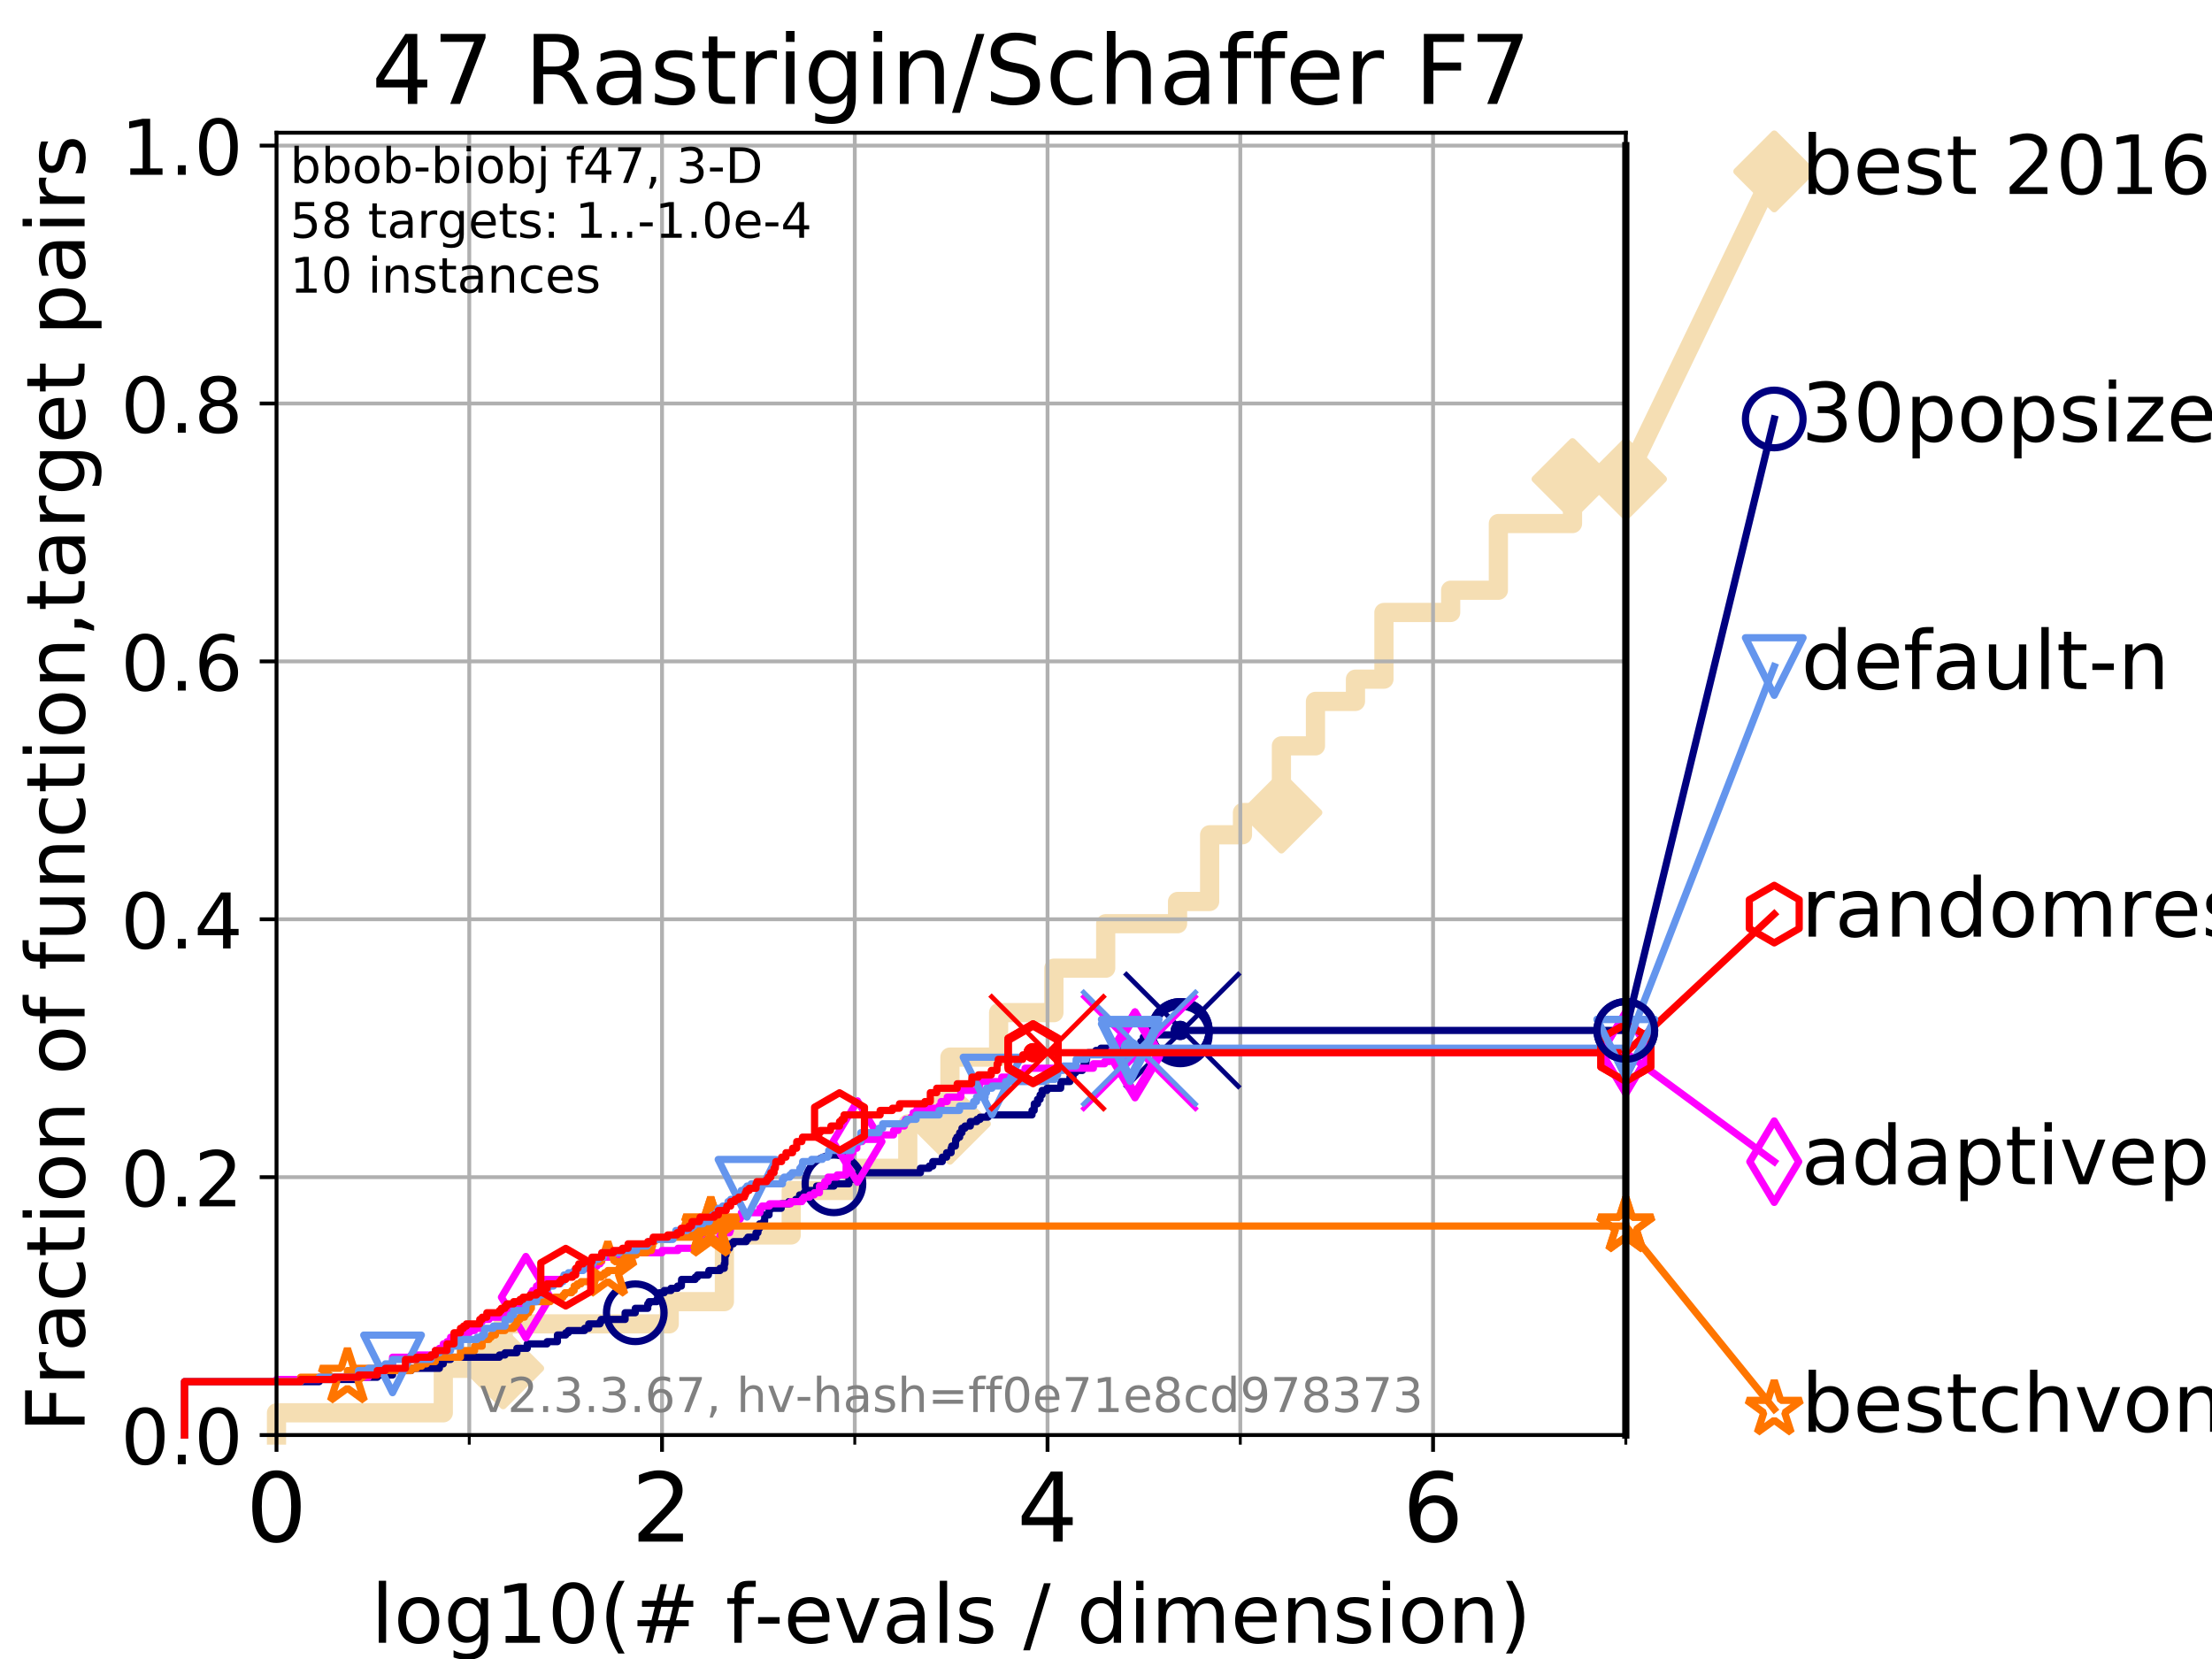 <?xml version="1.0" encoding="utf-8" standalone="no"?>
<!DOCTYPE svg PUBLIC "-//W3C//DTD SVG 1.1//EN"
  "http://www.w3.org/Graphics/SVG/1.1/DTD/svg11.dtd">
<!-- Created with matplotlib (https://matplotlib.org/) -->
<svg height="345.6pt" version="1.1" viewBox="0 0 460.8 345.6" width="460.8pt" xmlns="http://www.w3.org/2000/svg" xmlns:xlink="http://www.w3.org/1999/xlink">
 <defs>
  <style type="text/css">
*{stroke-linecap:butt;stroke-linejoin:round;}
  </style>
 </defs>
 <g id="figure_1">
  <g id="patch_1">
   <path d="M 0 345.6 
L 460.8 345.6 
L 460.8 0 
L 0 0 
z
" style="fill:#ffffff;"/>
  </g>
  <g id="axes_1">
   <g id="patch_2">
    <path d="M 57.6 298.944 
L 338.688 298.944 
L 338.688 27.648 
L 57.6 27.648 
z
" style="fill:#ffffff;"/>
   </g>
   <g id="line2d_1">
    <path d="M 57.6 298.944 
L 57.6 294.313 
L 92.347 294.313 
L 92.347 285.05 
L 104.826 285.05 
L 104.826 275.788 
L 139.414 275.788 
L 139.414 271.157 
L 150.905 271.157 
L 150.905 257.263 
L 164.825 257.263 
L 164.825 248.001 
L 177.732 248.001 
L 177.732 243.37 
L 189.106 243.37 
L 189.106 234.107 
L 197.887 234.107 
L 197.887 220.214 
L 208.031 220.214 
L 208.031 210.951 
L 219.547 210.951 
L 219.547 201.689 
L 230.337 201.689 
L 230.337 192.426 
L 245.309 192.426 
L 245.309 187.795 
L 251.99 187.795 
L 251.99 173.901 
L 258.83 173.901 
L 258.83 169.27 
L 266.941 169.27 
L 266.941 155.377 
L 274.034 155.377 
L 274.034 146.114 
L 282.366 146.114 
L 282.366 141.483 
L 288.298 141.483 
L 288.298 127.589 
L 302.199 127.589 
L 302.199 122.958 
L 312.138 122.958 
L 312.138 109.065 
L 327.583 109.065 
L 327.583 99.802 
L 338.688 99.802 
" style="fill:none;stroke:#f5deb3;stroke-linecap:square;stroke-width:4;"/>
   </g>
   <g id="line2d_2">
    <defs>
     <path d="M 0 7.778 
L 7.778 0 
L 0 -7.778 
L -7.778 0 
z
" id="m27ff8a9a1a" style="stroke:#f5deb3;stroke-linejoin:miter;stroke-width:1.5;"/>
    </defs>
    <g>
     <use style="fill:#f5deb3;stroke:#f5deb3;stroke-linejoin:miter;stroke-width:1.5;" x="104.826" xlink:href="#m27ff8a9a1a" y="285.05"/>
     <use style="fill:#f5deb3;stroke:#f5deb3;stroke-linejoin:miter;stroke-width:1.5;" x="197.887" xlink:href="#m27ff8a9a1a" y="234.107"/>
     <use style="fill:#f5deb3;stroke:#f5deb3;stroke-linejoin:miter;stroke-width:1.5;" x="266.941" xlink:href="#m27ff8a9a1a" y="169.27"/>
     <use style="fill:#f5deb3;stroke:#f5deb3;stroke-linejoin:miter;stroke-width:1.5;" x="327.583" xlink:href="#m27ff8a9a1a" y="99.802"/>
     <use style="fill:#f5deb3;stroke:#f5deb3;stroke-linejoin:miter;stroke-width:1.5;" x="338.688" xlink:href="#m27ff8a9a1a" y="99.802"/>
    </g>
   </g>
   <g id="line2d_3">
    <path style="fill:none;stroke:#f5deb3;stroke-linecap:square;stroke-width:4;"/>
    <g/>
   </g>
   <g id="line2d_4">
    <path d="M 338.688 99.802 
L 369.608 35.706 
" style="fill:none;stroke:#f5deb3;stroke-linecap:square;stroke-width:4;"/>
    <g>
     <use style="fill:#f5deb3;stroke:#f5deb3;stroke-linejoin:miter;stroke-width:1.5;" x="338.688" xlink:href="#m27ff8a9a1a" y="99.802"/>
     <use style="fill:#f5deb3;stroke:#f5deb3;stroke-linejoin:miter;stroke-width:1.5;" x="369.608" xlink:href="#m27ff8a9a1a" y="35.706"/>
    </g>
   </g>
   <g id="matplotlib.axis_1">
    <g id="xtick_1">
     <g id="line2d_5">
      <path clip-path="url(#pa3d5ca9695)" d="M 57.6 298.944 
L 57.6 27.648 
" style="fill:none;stroke:#b0b0b0;stroke-linecap:square;stroke-width:0.8;"/>
     </g>
     <g id="line2d_6">
      <defs>
       <path d="M 0 0 
L 0 3.5 
" id="m60f7aa1bb1" style="stroke:#000000;stroke-width:0.8;"/>
      </defs>
      <g>
       <use style="stroke:#000000;stroke-width:0.8;" x="57.6" xlink:href="#m60f7aa1bb1" y="298.944"/>
      </g>
     </g>
     <g id="text_1">
      <!-- 0 -->
      <defs>
       <path d="M 31.781 66.406 
Q 24.172 66.406 20.328 58.906 
Q 16.5 51.422 16.5 36.375 
Q 16.5 21.391 20.328 13.891 
Q 24.172 6.391 31.781 6.391 
Q 39.453 6.391 43.281 13.891 
Q 47.125 21.391 47.125 36.375 
Q 47.125 51.422 43.281 58.906 
Q 39.453 66.406 31.781 66.406 
z
M 31.781 74.219 
Q 44.047 74.219 50.516 64.516 
Q 56.984 54.828 56.984 36.375 
Q 56.984 17.969 50.516 8.266 
Q 44.047 -1.422 31.781 -1.422 
Q 19.531 -1.422 13.062 8.266 
Q 6.594 17.969 6.594 36.375 
Q 6.594 54.828 13.062 64.516 
Q 19.531 74.219 31.781 74.219 
z
" id="DejaVuSans-48"/>
      </defs>
      <g transform="translate(51.237 321.141)scale(0.2 -0.2)">
       <use xlink:href="#DejaVuSans-48"/>
      </g>
     </g>
    </g>
    <g id="xtick_2">
     <g id="line2d_7">
      <path clip-path="url(#pa3d5ca9695)" d="M 137.911 298.944 
L 137.911 27.648 
" style="fill:none;stroke:#b0b0b0;stroke-linecap:square;stroke-width:0.8;"/>
     </g>
     <g id="line2d_8">
      <g>
       <use style="stroke:#000000;stroke-width:0.8;" x="137.911" xlink:href="#m60f7aa1bb1" y="298.944"/>
      </g>
     </g>
     <g id="text_2">
      <!-- 2 -->
      <defs>
       <path d="M 19.188 8.297 
L 53.609 8.297 
L 53.609 0 
L 7.328 0 
L 7.328 8.297 
Q 12.938 14.109 22.625 23.891 
Q 32.328 33.688 34.812 36.531 
Q 39.547 41.844 41.422 45.531 
Q 43.312 49.219 43.312 52.781 
Q 43.312 58.594 39.234 62.25 
Q 35.156 65.922 28.609 65.922 
Q 23.969 65.922 18.812 64.312 
Q 13.672 62.703 7.812 59.422 
L 7.812 69.391 
Q 13.766 71.781 18.938 73 
Q 24.125 74.219 28.422 74.219 
Q 39.75 74.219 46.484 68.547 
Q 53.219 62.891 53.219 53.422 
Q 53.219 48.922 51.531 44.891 
Q 49.859 40.875 45.406 35.406 
Q 44.188 33.984 37.641 27.219 
Q 31.109 20.453 19.188 8.297 
z
" id="DejaVuSans-50"/>
      </defs>
      <g transform="translate(131.548 321.141)scale(0.2 -0.2)">
       <use xlink:href="#DejaVuSans-50"/>
      </g>
     </g>
    </g>
    <g id="xtick_3">
     <g id="line2d_9">
      <path clip-path="url(#pa3d5ca9695)" d="M 218.222 298.944 
L 218.222 27.648 
" style="fill:none;stroke:#b0b0b0;stroke-linecap:square;stroke-width:0.8;"/>
     </g>
     <g id="line2d_10">
      <g>
       <use style="stroke:#000000;stroke-width:0.8;" x="218.222" xlink:href="#m60f7aa1bb1" y="298.944"/>
      </g>
     </g>
     <g id="text_3">
      <!-- 4 -->
      <defs>
       <path d="M 37.797 64.312 
L 12.891 25.391 
L 37.797 25.391 
z
M 35.203 72.906 
L 47.609 72.906 
L 47.609 25.391 
L 58.016 25.391 
L 58.016 17.188 
L 47.609 17.188 
L 47.609 0 
L 37.797 0 
L 37.797 17.188 
L 4.891 17.188 
L 4.891 26.703 
z
" id="DejaVuSans-52"/>
      </defs>
      <g transform="translate(211.859 321.141)scale(0.2 -0.2)">
       <use xlink:href="#DejaVuSans-52"/>
      </g>
     </g>
    </g>
    <g id="xtick_4">
     <g id="line2d_11">
      <path clip-path="url(#pa3d5ca9695)" d="M 298.533 298.944 
L 298.533 27.648 
" style="fill:none;stroke:#b0b0b0;stroke-linecap:square;stroke-width:0.8;"/>
     </g>
     <g id="line2d_12">
      <g>
       <use style="stroke:#000000;stroke-width:0.8;" x="298.533" xlink:href="#m60f7aa1bb1" y="298.944"/>
      </g>
     </g>
     <g id="text_4">
      <!-- 6 -->
      <defs>
       <path d="M 33.016 40.375 
Q 26.375 40.375 22.484 35.828 
Q 18.609 31.297 18.609 23.391 
Q 18.609 15.531 22.484 10.953 
Q 26.375 6.391 33.016 6.391 
Q 39.656 6.391 43.531 10.953 
Q 47.406 15.531 47.406 23.391 
Q 47.406 31.297 43.531 35.828 
Q 39.656 40.375 33.016 40.375 
z
M 52.594 71.297 
L 52.594 62.312 
Q 48.875 64.062 45.094 64.984 
Q 41.312 65.922 37.594 65.922 
Q 27.828 65.922 22.672 59.328 
Q 17.531 52.734 16.797 39.406 
Q 19.672 43.656 24.016 45.922 
Q 28.375 48.188 33.594 48.188 
Q 44.578 48.188 50.953 41.516 
Q 57.328 34.859 57.328 23.391 
Q 57.328 12.156 50.688 5.359 
Q 44.047 -1.422 33.016 -1.422 
Q 20.359 -1.422 13.672 8.266 
Q 6.984 17.969 6.984 36.375 
Q 6.984 53.656 15.188 63.938 
Q 23.391 74.219 37.203 74.219 
Q 40.922 74.219 44.703 73.484 
Q 48.484 72.75 52.594 71.297 
z
" id="DejaVuSans-54"/>
      </defs>
      <g transform="translate(292.17 321.141)scale(0.2 -0.2)">
       <use xlink:href="#DejaVuSans-54"/>
      </g>
     </g>
    </g>
    <g id="xtick_5">
     <g id="line2d_13">
      <path clip-path="url(#pa3d5ca9695)" d="M 97.755 298.944 
L 97.755 27.648 
" style="fill:none;stroke:#b0b0b0;stroke-linecap:square;stroke-width:0.8;"/>
     </g>
     <g id="line2d_14">
      <defs>
       <path d="M 0 0 
L 0 2 
" id="mfb2e74909c" style="stroke:#000000;stroke-width:0.6;"/>
      </defs>
      <g>
       <use style="stroke:#000000;stroke-width:0.6;" x="97.755" xlink:href="#mfb2e74909c" y="298.944"/>
      </g>
     </g>
    </g>
    <g id="xtick_6">
     <g id="line2d_15">
      <path clip-path="url(#pa3d5ca9695)" d="M 178.066 298.944 
L 178.066 27.648 
" style="fill:none;stroke:#b0b0b0;stroke-linecap:square;stroke-width:0.8;"/>
     </g>
     <g id="line2d_16">
      <g>
       <use style="stroke:#000000;stroke-width:0.6;" x="178.066" xlink:href="#mfb2e74909c" y="298.944"/>
      </g>
     </g>
    </g>
    <g id="xtick_7">
     <g id="line2d_17">
      <path clip-path="url(#pa3d5ca9695)" d="M 258.377 298.944 
L 258.377 27.648 
" style="fill:none;stroke:#b0b0b0;stroke-linecap:square;stroke-width:0.8;"/>
     </g>
     <g id="line2d_18">
      <g>
       <use style="stroke:#000000;stroke-width:0.6;" x="258.377" xlink:href="#mfb2e74909c" y="298.944"/>
      </g>
     </g>
    </g>
    <g id="xtick_8">
     <g id="line2d_19">
      <path clip-path="url(#pa3d5ca9695)" d="M 338.688 298.944 
L 338.688 27.648 
" style="fill:none;stroke:#b0b0b0;stroke-linecap:square;stroke-width:0.8;"/>
     </g>
     <g id="line2d_20">
      <g>
       <use style="stroke:#000000;stroke-width:0.6;" x="338.688" xlink:href="#mfb2e74909c" y="298.944"/>
      </g>
     </g>
    </g>
    <g id="text_5">
     <!-- log10(# f-evals / dimension) -->
     <defs>
      <path d="M 9.422 75.984 
L 18.406 75.984 
L 18.406 0 
L 9.422 0 
z
" id="DejaVuSans-108"/>
      <path d="M 30.609 48.391 
Q 23.391 48.391 19.188 42.75 
Q 14.984 37.109 14.984 27.297 
Q 14.984 17.484 19.156 11.844 
Q 23.344 6.203 30.609 6.203 
Q 37.797 6.203 41.984 11.859 
Q 46.188 17.531 46.188 27.297 
Q 46.188 37.016 41.984 42.703 
Q 37.797 48.391 30.609 48.391 
z
M 30.609 56 
Q 42.328 56 49.016 48.375 
Q 55.719 40.766 55.719 27.297 
Q 55.719 13.875 49.016 6.219 
Q 42.328 -1.422 30.609 -1.422 
Q 18.844 -1.422 12.172 6.219 
Q 5.516 13.875 5.516 27.297 
Q 5.516 40.766 12.172 48.375 
Q 18.844 56 30.609 56 
z
" id="DejaVuSans-111"/>
      <path d="M 45.406 27.984 
Q 45.406 37.75 41.375 43.109 
Q 37.359 48.484 30.078 48.484 
Q 22.859 48.484 18.828 43.109 
Q 14.797 37.75 14.797 27.984 
Q 14.797 18.266 18.828 12.891 
Q 22.859 7.516 30.078 7.516 
Q 37.359 7.516 41.375 12.891 
Q 45.406 18.266 45.406 27.984 
z
M 54.391 6.781 
Q 54.391 -7.172 48.188 -13.984 
Q 42 -20.797 29.203 -20.797 
Q 24.469 -20.797 20.266 -20.094 
Q 16.062 -19.391 12.109 -17.922 
L 12.109 -9.188 
Q 16.062 -11.328 19.922 -12.344 
Q 23.781 -13.375 27.781 -13.375 
Q 36.625 -13.375 41.016 -8.766 
Q 45.406 -4.156 45.406 5.172 
L 45.406 9.625 
Q 42.625 4.781 38.281 2.391 
Q 33.938 0 27.875 0 
Q 17.828 0 11.672 7.656 
Q 5.516 15.328 5.516 27.984 
Q 5.516 40.672 11.672 48.328 
Q 17.828 56 27.875 56 
Q 33.938 56 38.281 53.609 
Q 42.625 51.219 45.406 46.391 
L 45.406 54.688 
L 54.391 54.688 
z
" id="DejaVuSans-103"/>
      <path d="M 12.406 8.297 
L 28.516 8.297 
L 28.516 63.922 
L 10.984 60.406 
L 10.984 69.391 
L 28.422 72.906 
L 38.281 72.906 
L 38.281 8.297 
L 54.391 8.297 
L 54.391 0 
L 12.406 0 
z
" id="DejaVuSans-49"/>
      <path d="M 31 75.875 
Q 24.469 64.656 21.281 53.656 
Q 18.109 42.672 18.109 31.391 
Q 18.109 20.125 21.312 9.062 
Q 24.516 -2 31 -13.188 
L 23.188 -13.188 
Q 15.875 -1.703 12.234 9.375 
Q 8.594 20.453 8.594 31.391 
Q 8.594 42.281 12.203 53.312 
Q 15.828 64.359 23.188 75.875 
z
" id="DejaVuSans-40"/>
      <path d="M 51.125 44 
L 36.922 44 
L 32.812 27.688 
L 47.125 27.688 
z
M 43.797 71.781 
L 38.719 51.516 
L 52.984 51.516 
L 58.109 71.781 
L 65.922 71.781 
L 60.891 51.516 
L 76.125 51.516 
L 76.125 44 
L 58.984 44 
L 54.984 27.688 
L 70.516 27.688 
L 70.516 20.219 
L 53.078 20.219 
L 48 0 
L 40.188 0 
L 45.219 20.219 
L 30.906 20.219 
L 25.875 0 
L 18.016 0 
L 23.094 20.219 
L 7.719 20.219 
L 7.719 27.688 
L 24.906 27.688 
L 29 44 
L 13.281 44 
L 13.281 51.516 
L 30.906 51.516 
L 35.891 71.781 
z
" id="DejaVuSans-35"/>
      <path id="DejaVuSans-32"/>
      <path d="M 37.109 75.984 
L 37.109 68.5 
L 28.516 68.5 
Q 23.688 68.5 21.797 66.547 
Q 19.922 64.594 19.922 59.516 
L 19.922 54.688 
L 34.719 54.688 
L 34.719 47.703 
L 19.922 47.703 
L 19.922 0 
L 10.891 0 
L 10.891 47.703 
L 2.297 47.703 
L 2.297 54.688 
L 10.891 54.688 
L 10.891 58.5 
Q 10.891 67.625 15.141 71.797 
Q 19.391 75.984 28.609 75.984 
z
" id="DejaVuSans-102"/>
      <path d="M 4.891 31.391 
L 31.203 31.391 
L 31.203 23.391 
L 4.891 23.391 
z
" id="DejaVuSans-45"/>
      <path d="M 56.203 29.594 
L 56.203 25.203 
L 14.891 25.203 
Q 15.484 15.922 20.484 11.062 
Q 25.484 6.203 34.422 6.203 
Q 39.594 6.203 44.453 7.469 
Q 49.312 8.734 54.109 11.281 
L 54.109 2.781 
Q 49.266 0.734 44.188 -0.344 
Q 39.109 -1.422 33.891 -1.422 
Q 20.797 -1.422 13.156 6.188 
Q 5.516 13.812 5.516 26.812 
Q 5.516 40.234 12.766 48.109 
Q 20.016 56 32.328 56 
Q 43.359 56 49.781 48.891 
Q 56.203 41.797 56.203 29.594 
z
M 47.219 32.234 
Q 47.125 39.594 43.094 43.984 
Q 39.062 48.391 32.422 48.391 
Q 24.906 48.391 20.391 44.141 
Q 15.875 39.891 15.188 32.172 
z
" id="DejaVuSans-101"/>
      <path d="M 2.984 54.688 
L 12.5 54.688 
L 29.594 8.797 
L 46.688 54.688 
L 56.203 54.688 
L 35.688 0 
L 23.484 0 
z
" id="DejaVuSans-118"/>
      <path d="M 34.281 27.484 
Q 23.391 27.484 19.188 25 
Q 14.984 22.516 14.984 16.5 
Q 14.984 11.719 18.141 8.906 
Q 21.297 6.109 26.703 6.109 
Q 34.188 6.109 38.703 11.406 
Q 43.219 16.703 43.219 25.484 
L 43.219 27.484 
z
M 52.203 31.203 
L 52.203 0 
L 43.219 0 
L 43.219 8.297 
Q 40.141 3.328 35.547 0.953 
Q 30.953 -1.422 24.312 -1.422 
Q 15.922 -1.422 10.953 3.297 
Q 6 8.016 6 15.922 
Q 6 25.141 12.172 29.828 
Q 18.359 34.516 30.609 34.516 
L 43.219 34.516 
L 43.219 35.406 
Q 43.219 41.609 39.141 45 
Q 35.062 48.391 27.688 48.391 
Q 23 48.391 18.547 47.266 
Q 14.109 46.141 10.016 43.891 
L 10.016 52.203 
Q 14.938 54.109 19.578 55.047 
Q 24.219 56 28.609 56 
Q 40.484 56 46.344 49.844 
Q 52.203 43.703 52.203 31.203 
z
" id="DejaVuSans-97"/>
      <path d="M 44.281 53.078 
L 44.281 44.578 
Q 40.484 46.531 36.375 47.5 
Q 32.281 48.484 27.875 48.484 
Q 21.188 48.484 17.844 46.438 
Q 14.5 44.391 14.5 40.281 
Q 14.5 37.156 16.891 35.375 
Q 19.281 33.594 26.516 31.984 
L 29.594 31.297 
Q 39.156 29.25 43.188 25.516 
Q 47.219 21.781 47.219 15.094 
Q 47.219 7.469 41.188 3.016 
Q 35.156 -1.422 24.609 -1.422 
Q 20.219 -1.422 15.453 -0.562 
Q 10.688 0.297 5.422 2 
L 5.422 11.281 
Q 10.406 8.688 15.234 7.391 
Q 20.062 6.109 24.812 6.109 
Q 31.156 6.109 34.562 8.281 
Q 37.984 10.453 37.984 14.406 
Q 37.984 18.062 35.516 20.016 
Q 33.062 21.969 24.703 23.781 
L 21.578 24.516 
Q 13.234 26.266 9.516 29.906 
Q 5.812 33.547 5.812 39.891 
Q 5.812 47.609 11.281 51.797 
Q 16.75 56 26.812 56 
Q 31.781 56 36.172 55.266 
Q 40.578 54.547 44.281 53.078 
z
" id="DejaVuSans-115"/>
      <path d="M 25.391 72.906 
L 33.688 72.906 
L 8.297 -9.281 
L 0 -9.281 
z
" id="DejaVuSans-47"/>
      <path d="M 45.406 46.391 
L 45.406 75.984 
L 54.391 75.984 
L 54.391 0 
L 45.406 0 
L 45.406 8.203 
Q 42.578 3.328 38.25 0.953 
Q 33.938 -1.422 27.875 -1.422 
Q 17.969 -1.422 11.734 6.484 
Q 5.516 14.406 5.516 27.297 
Q 5.516 40.188 11.734 48.094 
Q 17.969 56 27.875 56 
Q 33.938 56 38.25 53.625 
Q 42.578 51.266 45.406 46.391 
z
M 14.797 27.297 
Q 14.797 17.391 18.875 11.75 
Q 22.953 6.109 30.078 6.109 
Q 37.203 6.109 41.297 11.75 
Q 45.406 17.391 45.406 27.297 
Q 45.406 37.203 41.297 42.844 
Q 37.203 48.484 30.078 48.484 
Q 22.953 48.484 18.875 42.844 
Q 14.797 37.203 14.797 27.297 
z
" id="DejaVuSans-100"/>
      <path d="M 9.422 54.688 
L 18.406 54.688 
L 18.406 0 
L 9.422 0 
z
M 9.422 75.984 
L 18.406 75.984 
L 18.406 64.594 
L 9.422 64.594 
z
" id="DejaVuSans-105"/>
      <path d="M 52 44.188 
Q 55.375 50.25 60.062 53.125 
Q 64.75 56 71.094 56 
Q 79.641 56 84.281 50.016 
Q 88.922 44.047 88.922 33.016 
L 88.922 0 
L 79.891 0 
L 79.891 32.719 
Q 79.891 40.578 77.094 44.375 
Q 74.312 48.188 68.609 48.188 
Q 61.625 48.188 57.562 43.547 
Q 53.516 38.922 53.516 30.906 
L 53.516 0 
L 44.484 0 
L 44.484 32.719 
Q 44.484 40.625 41.703 44.406 
Q 38.922 48.188 33.109 48.188 
Q 26.219 48.188 22.156 43.531 
Q 18.109 38.875 18.109 30.906 
L 18.109 0 
L 9.078 0 
L 9.078 54.688 
L 18.109 54.688 
L 18.109 46.188 
Q 21.188 51.219 25.484 53.609 
Q 29.781 56 35.688 56 
Q 41.656 56 45.828 52.969 
Q 50 49.953 52 44.188 
z
" id="DejaVuSans-109"/>
      <path d="M 54.891 33.016 
L 54.891 0 
L 45.906 0 
L 45.906 32.719 
Q 45.906 40.484 42.875 44.328 
Q 39.844 48.188 33.797 48.188 
Q 26.516 48.188 22.312 43.547 
Q 18.109 38.922 18.109 30.906 
L 18.109 0 
L 9.078 0 
L 9.078 54.688 
L 18.109 54.688 
L 18.109 46.188 
Q 21.344 51.125 25.703 53.562 
Q 30.078 56 35.797 56 
Q 45.219 56 50.047 50.172 
Q 54.891 44.344 54.891 33.016 
z
" id="DejaVuSans-110"/>
      <path d="M 8.016 75.875 
L 15.828 75.875 
Q 23.141 64.359 26.781 53.312 
Q 30.422 42.281 30.422 31.391 
Q 30.422 20.453 26.781 9.375 
Q 23.141 -1.703 15.828 -13.188 
L 8.016 -13.188 
Q 14.5 -2 17.703 9.062 
Q 20.906 20.125 20.906 31.391 
Q 20.906 42.672 17.703 53.656 
Q 14.5 64.656 8.016 75.875 
z
" id="DejaVuSans-41"/>
     </defs>
     <g transform="translate(77.303 342.218)scale(0.17 -0.17)">
      <use xlink:href="#DejaVuSans-108"/>
      <use x="27.783" xlink:href="#DejaVuSans-111"/>
      <use x="88.965" xlink:href="#DejaVuSans-103"/>
      <use x="152.441" xlink:href="#DejaVuSans-49"/>
      <use x="216.064" xlink:href="#DejaVuSans-48"/>
      <use x="279.688" xlink:href="#DejaVuSans-40"/>
      <use x="318.701" xlink:href="#DejaVuSans-35"/>
      <use x="402.49" xlink:href="#DejaVuSans-32"/>
      <use x="434.277" xlink:href="#DejaVuSans-102"/>
      <use x="469.404" xlink:href="#DejaVuSans-45"/>
      <use x="505.488" xlink:href="#DejaVuSans-101"/>
      <use x="567.012" xlink:href="#DejaVuSans-118"/>
      <use x="626.191" xlink:href="#DejaVuSans-97"/>
      <use x="687.471" xlink:href="#DejaVuSans-108"/>
      <use x="715.254" xlink:href="#DejaVuSans-115"/>
      <use x="767.354" xlink:href="#DejaVuSans-32"/>
      <use x="799.141" xlink:href="#DejaVuSans-47"/>
      <use x="832.832" xlink:href="#DejaVuSans-32"/>
      <use x="864.619" xlink:href="#DejaVuSans-100"/>
      <use x="928.096" xlink:href="#DejaVuSans-105"/>
      <use x="955.879" xlink:href="#DejaVuSans-109"/>
      <use x="1053.291" xlink:href="#DejaVuSans-101"/>
      <use x="1114.814" xlink:href="#DejaVuSans-110"/>
      <use x="1178.193" xlink:href="#DejaVuSans-115"/>
      <use x="1230.293" xlink:href="#DejaVuSans-105"/>
      <use x="1258.076" xlink:href="#DejaVuSans-111"/>
      <use x="1319.258" xlink:href="#DejaVuSans-110"/>
      <use x="1382.637" xlink:href="#DejaVuSans-41"/>
     </g>
    </g>
   </g>
   <g id="matplotlib.axis_2">
    <g id="ytick_1">
     <g id="line2d_21">
      <path clip-path="url(#pa3d5ca9695)" d="M 57.6 298.944 
L 338.688 298.944 
" style="fill:none;stroke:#b0b0b0;stroke-linecap:square;stroke-width:0.8;"/>
     </g>
     <g id="line2d_22">
      <defs>
       <path d="M 0 0 
L -3.5 0 
" id="ma6b997d1a5" style="stroke:#000000;stroke-width:0.8;"/>
      </defs>
      <g>
       <use style="stroke:#000000;stroke-width:0.8;" x="57.6" xlink:href="#ma6b997d1a5" y="298.944"/>
      </g>
     </g>
     <g id="text_6">
      <!-- 0.0 -->
      <defs>
       <path d="M 10.688 12.406 
L 21 12.406 
L 21 0 
L 10.688 0 
z
" id="DejaVuSans-46"/>
      </defs>
      <g transform="translate(25.155 305.023)scale(0.16 -0.16)">
       <use xlink:href="#DejaVuSans-48"/>
       <use x="63.623" xlink:href="#DejaVuSans-46"/>
       <use x="95.41" xlink:href="#DejaVuSans-48"/>
      </g>
     </g>
    </g>
    <g id="ytick_2">
     <g id="line2d_23">
      <path clip-path="url(#pa3d5ca9695)" d="M 57.6 245.222 
L 338.688 245.222 
" style="fill:none;stroke:#b0b0b0;stroke-linecap:square;stroke-width:0.8;"/>
     </g>
     <g id="line2d_24">
      <g>
       <use style="stroke:#000000;stroke-width:0.8;" x="57.6" xlink:href="#ma6b997d1a5" y="245.222"/>
      </g>
     </g>
     <g id="text_7">
      <!-- 0.2 -->
      <g transform="translate(25.155 251.301)scale(0.16 -0.16)">
       <use xlink:href="#DejaVuSans-48"/>
       <use x="63.623" xlink:href="#DejaVuSans-46"/>
       <use x="95.41" xlink:href="#DejaVuSans-50"/>
      </g>
     </g>
    </g>
    <g id="ytick_3">
     <g id="line2d_25">
      <path clip-path="url(#pa3d5ca9695)" d="M 57.6 191.5 
L 338.688 191.5 
" style="fill:none;stroke:#b0b0b0;stroke-linecap:square;stroke-width:0.8;"/>
     </g>
     <g id="line2d_26">
      <g>
       <use style="stroke:#000000;stroke-width:0.8;" x="57.6" xlink:href="#ma6b997d1a5" y="191.5"/>
      </g>
     </g>
     <g id="text_8">
      <!-- 0.4 -->
      <g transform="translate(25.155 197.579)scale(0.16 -0.16)">
       <use xlink:href="#DejaVuSans-48"/>
       <use x="63.623" xlink:href="#DejaVuSans-46"/>
       <use x="95.41" xlink:href="#DejaVuSans-52"/>
      </g>
     </g>
    </g>
    <g id="ytick_4">
     <g id="line2d_27">
      <path clip-path="url(#pa3d5ca9695)" d="M 57.6 137.778 
L 338.688 137.778 
" style="fill:none;stroke:#b0b0b0;stroke-linecap:square;stroke-width:0.8;"/>
     </g>
     <g id="line2d_28">
      <g>
       <use style="stroke:#000000;stroke-width:0.8;" x="57.6" xlink:href="#ma6b997d1a5" y="137.778"/>
      </g>
     </g>
     <g id="text_9">
      <!-- 0.6 -->
      <g transform="translate(25.155 143.857)scale(0.16 -0.16)">
       <use xlink:href="#DejaVuSans-48"/>
       <use x="63.623" xlink:href="#DejaVuSans-46"/>
       <use x="95.41" xlink:href="#DejaVuSans-54"/>
      </g>
     </g>
    </g>
    <g id="ytick_5">
     <g id="line2d_29">
      <path clip-path="url(#pa3d5ca9695)" d="M 57.6 84.056 
L 338.688 84.056 
" style="fill:none;stroke:#b0b0b0;stroke-linecap:square;stroke-width:0.8;"/>
     </g>
     <g id="line2d_30">
      <g>
       <use style="stroke:#000000;stroke-width:0.8;" x="57.6" xlink:href="#ma6b997d1a5" y="84.056"/>
      </g>
     </g>
     <g id="text_10">
      <!-- 0.8 -->
      <defs>
       <path d="M 31.781 34.625 
Q 24.75 34.625 20.719 30.859 
Q 16.703 27.094 16.703 20.516 
Q 16.703 13.922 20.719 10.156 
Q 24.75 6.391 31.781 6.391 
Q 38.812 6.391 42.859 10.172 
Q 46.922 13.969 46.922 20.516 
Q 46.922 27.094 42.891 30.859 
Q 38.875 34.625 31.781 34.625 
z
M 21.922 38.812 
Q 15.578 40.375 12.031 44.719 
Q 8.5 49.078 8.5 55.328 
Q 8.5 64.062 14.719 69.141 
Q 20.953 74.219 31.781 74.219 
Q 42.672 74.219 48.875 69.141 
Q 55.078 64.062 55.078 55.328 
Q 55.078 49.078 51.531 44.719 
Q 48 40.375 41.703 38.812 
Q 48.828 37.156 52.797 32.312 
Q 56.781 27.484 56.781 20.516 
Q 56.781 9.906 50.312 4.234 
Q 43.844 -1.422 31.781 -1.422 
Q 19.734 -1.422 13.25 4.234 
Q 6.781 9.906 6.781 20.516 
Q 6.781 27.484 10.781 32.312 
Q 14.797 37.156 21.922 38.812 
z
M 18.312 54.391 
Q 18.312 48.734 21.844 45.562 
Q 25.391 42.391 31.781 42.391 
Q 38.141 42.391 41.719 45.562 
Q 45.312 48.734 45.312 54.391 
Q 45.312 60.062 41.719 63.234 
Q 38.141 66.406 31.781 66.406 
Q 25.391 66.406 21.844 63.234 
Q 18.312 60.062 18.312 54.391 
z
" id="DejaVuSans-56"/>
      </defs>
      <g transform="translate(25.155 90.135)scale(0.16 -0.16)">
       <use xlink:href="#DejaVuSans-48"/>
       <use x="63.623" xlink:href="#DejaVuSans-46"/>
       <use x="95.41" xlink:href="#DejaVuSans-56"/>
      </g>
     </g>
    </g>
    <g id="ytick_6">
     <g id="line2d_31">
      <path clip-path="url(#pa3d5ca9695)" d="M 57.6 30.334 
L 338.688 30.334 
" style="fill:none;stroke:#b0b0b0;stroke-linecap:square;stroke-width:0.8;"/>
     </g>
     <g id="line2d_32">
      <g>
       <use style="stroke:#000000;stroke-width:0.8;" x="57.6" xlink:href="#ma6b997d1a5" y="30.334"/>
      </g>
     </g>
     <g id="text_11">
      <!-- 1.0 -->
      <g transform="translate(25.155 36.413)scale(0.16 -0.16)">
       <use xlink:href="#DejaVuSans-49"/>
       <use x="63.623" xlink:href="#DejaVuSans-46"/>
       <use x="95.41" xlink:href="#DejaVuSans-48"/>
      </g>
     </g>
    </g>
    <g id="text_12">
     <!-- Fraction of function,target pairs -->
     <defs>
      <path d="M 9.812 72.906 
L 51.703 72.906 
L 51.703 64.594 
L 19.672 64.594 
L 19.672 43.109 
L 48.578 43.109 
L 48.578 34.812 
L 19.672 34.812 
L 19.672 0 
L 9.812 0 
z
" id="DejaVuSans-70"/>
      <path d="M 41.109 46.297 
Q 39.594 47.172 37.812 47.578 
Q 36.031 48 33.891 48 
Q 26.266 48 22.188 43.047 
Q 18.109 38.094 18.109 28.812 
L 18.109 0 
L 9.078 0 
L 9.078 54.688 
L 18.109 54.688 
L 18.109 46.188 
Q 20.953 51.172 25.484 53.578 
Q 30.031 56 36.531 56 
Q 37.453 56 38.578 55.875 
Q 39.703 55.766 41.062 55.516 
z
" id="DejaVuSans-114"/>
      <path d="M 48.781 52.594 
L 48.781 44.188 
Q 44.969 46.297 41.141 47.344 
Q 37.312 48.391 33.406 48.391 
Q 24.656 48.391 19.812 42.844 
Q 14.984 37.312 14.984 27.297 
Q 14.984 17.281 19.812 11.734 
Q 24.656 6.203 33.406 6.203 
Q 37.312 6.203 41.141 7.25 
Q 44.969 8.297 48.781 10.406 
L 48.781 2.094 
Q 45.016 0.344 40.984 -0.531 
Q 36.969 -1.422 32.422 -1.422 
Q 20.062 -1.422 12.781 6.344 
Q 5.516 14.109 5.516 27.297 
Q 5.516 40.672 12.859 48.328 
Q 20.219 56 33.016 56 
Q 37.156 56 41.109 55.141 
Q 45.062 54.297 48.781 52.594 
z
" id="DejaVuSans-99"/>
      <path d="M 18.312 70.219 
L 18.312 54.688 
L 36.812 54.688 
L 36.812 47.703 
L 18.312 47.703 
L 18.312 18.016 
Q 18.312 11.328 20.141 9.422 
Q 21.969 7.516 27.594 7.516 
L 36.812 7.516 
L 36.812 0 
L 27.594 0 
Q 17.188 0 13.234 3.875 
Q 9.281 7.766 9.281 18.016 
L 9.281 47.703 
L 2.688 47.703 
L 2.688 54.688 
L 9.281 54.688 
L 9.281 70.219 
z
" id="DejaVuSans-116"/>
      <path d="M 8.5 21.578 
L 8.5 54.688 
L 17.484 54.688 
L 17.484 21.922 
Q 17.484 14.156 20.5 10.266 
Q 23.531 6.391 29.594 6.391 
Q 36.859 6.391 41.078 11.031 
Q 45.312 15.672 45.312 23.688 
L 45.312 54.688 
L 54.297 54.688 
L 54.297 0 
L 45.312 0 
L 45.312 8.406 
Q 42.047 3.422 37.719 1 
Q 33.406 -1.422 27.688 -1.422 
Q 18.266 -1.422 13.375 4.438 
Q 8.5 10.297 8.5 21.578 
z
M 31.109 56 
z
" id="DejaVuSans-117"/>
      <path d="M 11.719 12.406 
L 22.016 12.406 
L 22.016 4 
L 14.016 -11.625 
L 7.719 -11.625 
L 11.719 4 
z
" id="DejaVuSans-44"/>
      <path d="M 18.109 8.203 
L 18.109 -20.797 
L 9.078 -20.797 
L 9.078 54.688 
L 18.109 54.688 
L 18.109 46.391 
Q 20.953 51.266 25.266 53.625 
Q 29.594 56 35.594 56 
Q 45.562 56 51.781 48.094 
Q 58.016 40.188 58.016 27.297 
Q 58.016 14.406 51.781 6.484 
Q 45.562 -1.422 35.594 -1.422 
Q 29.594 -1.422 25.266 0.953 
Q 20.953 3.328 18.109 8.203 
z
M 48.688 27.297 
Q 48.688 37.203 44.609 42.844 
Q 40.531 48.484 33.406 48.484 
Q 26.266 48.484 22.188 42.844 
Q 18.109 37.203 18.109 27.297 
Q 18.109 17.391 22.188 11.75 
Q 26.266 6.109 33.406 6.109 
Q 40.531 6.109 44.609 11.75 
Q 48.688 17.391 48.688 27.297 
z
" id="DejaVuSans-112"/>
     </defs>
     <g transform="translate(17.62 298.435)rotate(-90)scale(0.17 -0.17)">
      <use xlink:href="#DejaVuSans-70"/>
      <use x="57.41" xlink:href="#DejaVuSans-114"/>
      <use x="98.523" xlink:href="#DejaVuSans-97"/>
      <use x="159.803" xlink:href="#DejaVuSans-99"/>
      <use x="214.783" xlink:href="#DejaVuSans-116"/>
      <use x="253.992" xlink:href="#DejaVuSans-105"/>
      <use x="281.775" xlink:href="#DejaVuSans-111"/>
      <use x="342.957" xlink:href="#DejaVuSans-110"/>
      <use x="406.336" xlink:href="#DejaVuSans-32"/>
      <use x="438.123" xlink:href="#DejaVuSans-111"/>
      <use x="499.305" xlink:href="#DejaVuSans-102"/>
      <use x="534.51" xlink:href="#DejaVuSans-32"/>
      <use x="566.297" xlink:href="#DejaVuSans-102"/>
      <use x="601.502" xlink:href="#DejaVuSans-117"/>
      <use x="664.881" xlink:href="#DejaVuSans-110"/>
      <use x="728.26" xlink:href="#DejaVuSans-99"/>
      <use x="783.24" xlink:href="#DejaVuSans-116"/>
      <use x="822.449" xlink:href="#DejaVuSans-105"/>
      <use x="850.232" xlink:href="#DejaVuSans-111"/>
      <use x="911.414" xlink:href="#DejaVuSans-110"/>
      <use x="974.793" xlink:href="#DejaVuSans-44"/>
      <use x="1006.58" xlink:href="#DejaVuSans-116"/>
      <use x="1045.789" xlink:href="#DejaVuSans-97"/>
      <use x="1107.068" xlink:href="#DejaVuSans-114"/>
      <use x="1148.166" xlink:href="#DejaVuSans-103"/>
      <use x="1211.643" xlink:href="#DejaVuSans-101"/>
      <use x="1273.166" xlink:href="#DejaVuSans-116"/>
      <use x="1312.375" xlink:href="#DejaVuSans-32"/>
      <use x="1344.162" xlink:href="#DejaVuSans-112"/>
      <use x="1407.639" xlink:href="#DejaVuSans-97"/>
      <use x="1468.918" xlink:href="#DejaVuSans-105"/>
      <use x="1496.701" xlink:href="#DejaVuSans-114"/>
      <use x="1537.814" xlink:href="#DejaVuSans-115"/>
     </g>
    </g>
   </g>
   <g id="line2d_33">
    <defs>
     <path d="M 0 1.5 
C 0.398 1.5 0.779 1.342 1.061 1.061 
C 1.342 0.779 1.5 0.398 1.5 0 
C 1.5 -0.398 1.342 -0.779 1.061 -1.061 
C 0.779 -1.342 0.398 -1.5 0 -1.5 
C -0.398 -1.5 -0.779 -1.342 -1.061 -1.061 
C -1.342 -0.779 -1.5 -0.398 -1.5 0 
C -1.5 0.398 -1.342 0.779 -1.061 1.061 
C -0.779 1.342 -0.398 1.5 0 1.5 
z
" id="m927df453e5" style="stroke:#f5deb3;"/>
    </defs>
    <g>
     <use style="fill:#f5deb3;stroke:#f5deb3;" x="327.583" xlink:href="#m927df453e5" y="99.802"/>
     <use style="fill:#f5deb3;stroke:#f5deb3;" x="327.583" xlink:href="#m927df453e5" y="99.802"/>
    </g>
   </g>
   <g id="line2d_34">
    <defs>
     <path d="M 0 1.5 
C 0.398 1.5 0.779 1.342 1.061 1.061 
C 1.342 0.779 1.5 0.398 1.5 0 
C 1.5 -0.398 1.342 -0.779 1.061 -1.061 
C 0.779 -1.342 0.398 -1.5 0 -1.5 
C -0.398 -1.5 -0.779 -1.342 -1.061 -1.061 
C -1.342 -0.779 -1.5 -0.398 -1.5 0 
C -1.5 0.398 -1.342 0.779 -1.061 1.061 
C -0.779 1.342 -0.398 1.5 0 1.5 
z
" id="ma27f7f125f" style="stroke:#000080;"/>
    </defs>
    <g>
     <use style="fill:#000080;stroke:#000080;" x="245.875" xlink:href="#ma27f7f125f" y="214.656"/>
     <use style="fill:#000080;stroke:#000080;" x="245.875" xlink:href="#ma27f7f125f" y="214.656"/>
    </g>
   </g>
   <g id="line2d_35">
    <path d="M 38.441 298.944 
L 38.441 287.829 
L 66.508 287.829 
L 66.508 287.366 
L 74.705 287.366 
L 74.705 286.903 
L 78.596 286.903 
L 78.596 286.44 
L 81.776 286.44 
L 81.776 285.514 
L 85.667 285.514 
L 85.667 285.05 
L 91.535 285.05 
L 91.535 284.124 
L 92.347 284.124 
L 92.347 283.198 
L 93.864 283.198 
L 93.864 282.735 
L 104.034 282.735 
L 104.034 282.272 
L 105.21 282.272 
L 105.21 281.809 
L 107.68 281.809 
L 107.68 280.882 
L 109.843 280.882 
L 109.843 279.956 
L 113.966 279.956 
L 113.966 279.493 
L 116.122 279.493 
L 116.122 278.104 
L 117.857 278.104 
L 117.857 277.64 
L 118.4 277.64 
L 118.4 277.177 
L 121.785 277.177 
L 121.785 276.714 
L 122.643 276.714 
L 122.643 275.788 
L 124.989 275.788 
L 124.989 275.325 
L 125.232 275.325 
L 125.232 274.862 
L 130.219 274.862 
L 130.219 273.472 
L 132.343 273.472 
L 132.343 272.546 
L 134.939 272.546 
L 134.939 271.62 
L 135.213 271.62 
L 135.213 271.157 
L 136.832 271.157 
L 136.832 270.694 
L 137.016 270.694 
L 137.016 270.231 
L 137.32 270.231 
L 137.38 269.304 
L 138.37 269.304 
L 138.37 268.841 
L 139.783 268.841 
L 139.783 268.378 
L 141.139 268.378 
L 141.139 267.915 
L 141.941 267.915 
L 141.987 266.526 
L 144.826 266.526 
L 144.826 266.062 
L 145.289 266.062 
L 145.289 265.599 
L 147.57 265.599 
L 147.67 264.673 
L 149.999 264.673 
L 149.999 264.21 
L 150.877 264.21 
L 150.877 263.284 
L 151.015 263.284 
L 151.015 261.431 
L 151.233 261.431 
L 151.26 260.505 
L 151.555 260.505 
L 151.555 260.042 
L 151.975 260.042 
L 152.053 259.116 
L 152.786 259.116 
L 152.786 258.653 
L 155.446 258.653 
L 155.446 258.189 
L 155.804 258.189 
L 155.804 257.726 
L 157.453 257.726 
L 157.491 256.8 
L 157.884 256.8 
L 157.994 255.874 
L 158.232 255.874 
L 158.232 254.948 
L 159.046 254.948 
L 159.046 254.484 
L 159.27 254.484 
L 159.321 253.095 
L 160.201 253.095 
L 160.201 252.169 
L 160.362 252.169 
L 160.362 251.706 
L 162.743 251.706 
L 162.743 250.779 
L 164.334 250.779 
L 164.334 250.316 
L 165.768 250.316 
L 165.768 249.853 
L 166.573 249.853 
L 166.573 248.927 
L 167.481 248.927 
L 167.481 248.464 
L 168.557 248.464 
L 168.557 248.001 
L 170.073 248.001 
L 170.128 247.075 
L 173.726 247.075 
L 173.726 246.611 
L 176.851 246.611 
L 176.851 245.685 
L 177.672 245.685 
L 177.672 244.759 
L 179.121 244.759 
L 179.121 244.296 
L 191.74 244.296 
L 191.74 243.37 
L 193.577 243.37 
L 193.577 242.906 
L 194.316 242.906 
L 194.316 241.98 
L 196.29 241.98 
L 196.29 241.054 
L 197.198 241.054 
L 197.198 240.128 
L 198.133 240.128 
L 198.133 239.201 
L 198.278 239.201 
L 198.278 238.738 
L 199.021 238.738 
L 199.092 237.349 
L 199.334 237.349 
L 199.334 236.886 
L 199.917 236.886 
L 199.917 235.96 
L 200.392 235.96 
L 200.392 235.033 
L 201.02 235.033 
L 201.02 234.57 
L 202.14 234.57 
L 202.14 233.644 
L 203.495 233.644 
L 203.495 233.181 
L 204.174 233.181 
L 204.174 232.718 
L 205.834 232.718 
L 205.834 232.255 
L 214.99 232.255 
L 214.99 231.328 
L 215.435 231.328 
L 215.464 229.939 
L 216.137 229.939 
L 216.137 229.013 
L 216.672 229.013 
L 216.672 228.087 
L 217.087 228.087 
L 217.087 227.16 
L 218.106 227.16 
L 218.106 226.697 
L 220.955 226.697 
L 221.027 225.308 
L 222.891 225.308 
L 222.891 224.382 
L 223.53 224.382 
L 223.53 223.455 
L 224.062 223.455 
L 224.062 222.992 
L 225.486 222.992 
L 225.486 222.529 
L 225.835 222.529 
L 225.835 221.603 
L 226.24 221.603 
L 226.24 220.677 
L 226.361 220.677 
L 226.361 219.75 
L 226.682 219.75 
L 226.682 219.287 
L 228.298 219.287 
L 228.298 218.824 
L 229.333 218.824 
L 229.333 218.361 
L 232.835 218.361 
L 232.835 217.898 
L 237.643 217.898 
L 237.643 216.972 
L 238.171 216.972 
L 238.171 216.045 
L 239.129 216.045 
L 239.129 215.582 
L 245.875 215.582 
L 245.875 214.656 
L 338.688 214.656 
L 338.688 214.656 
" style="fill:none;stroke:#000080;stroke-linecap:square;stroke-width:1.5;"/>
   </g>
   <g id="line2d_36">
    <defs>
     <path d="M 0 6 
C 1.591 6 3.117 5.368 4.243 4.243 
C 5.368 3.117 6 1.591 6 0 
C 6 -1.591 5.368 -3.117 4.243 -4.243 
C 3.117 -5.368 1.591 -6 0 -6 
C -1.591 -6 -3.117 -5.368 -4.243 -4.243 
C -5.368 -3.117 -6 -1.591 -6 0 
C -6 1.591 -5.368 3.117 -4.243 4.243 
C -3.117 5.368 -1.591 6 0 6 
z
" id="mc4e8d30570" style="stroke:#000080;stroke-width:1.5;"/>
    </defs>
    <g>
     <use style="fill-opacity:0;stroke:#000080;stroke-width:1.5;" x="132.343" xlink:href="#mc4e8d30570" y="273.472"/>
     <use style="fill-opacity:0;stroke:#000080;stroke-width:1.5;" x="173.726" xlink:href="#mc4e8d30570" y="246.611"/>
     <use style="fill-opacity:0;stroke:#000080;stroke-width:1.5;" x="245.875" xlink:href="#mc4e8d30570" y="215.582"/>
     <use style="fill-opacity:0;stroke:#000080;stroke-width:1.5;" x="245.875" xlink:href="#mc4e8d30570" y="214.656"/>
     <use style="fill-opacity:0;stroke:#000080;stroke-width:1.5;" x="245.875" xlink:href="#mc4e8d30570" y="214.656"/>
     <use style="fill-opacity:0;stroke:#000080;stroke-width:1.5;" x="338.688" xlink:href="#mc4e8d30570" y="214.656"/>
    </g>
   </g>
   <g id="line2d_37">
    <path style="fill:none;stroke:#000080;stroke-linecap:square;stroke-width:1.5;"/>
    <g/>
   </g>
   <g id="line2d_38">
    <path clip-path="url(#pa3d5ca9695)" d="M 246.296 214.656 
" style="fill:none;stroke:#000080;stroke-linecap:square;stroke-width:1.5;"/>
    <defs>
     <path d="M -12 12 
L 12 -12 
M -12 -12 
L 12 12 
" id="ma2a8403c50" style="stroke:#000080;"/>
    </defs>
    <g clip-path="url(#pa3d5ca9695)">
     <use style="fill:#000080;stroke:#000080;" x="246.296" xlink:href="#ma2a8403c50" y="214.656"/>
    </g>
   </g>
   <g id="line2d_39">
    <defs>
     <path d="M 0 1.5 
C 0.398 1.5 0.779 1.342 1.061 1.061 
C 1.342 0.779 1.5 0.398 1.5 0 
C 1.5 -0.398 1.342 -0.779 1.061 -1.061 
C 0.779 -1.342 0.398 -1.5 0 -1.5 
C -0.398 -1.5 -0.779 -1.342 -1.061 -1.061 
C -1.342 -0.779 -1.5 -0.398 -1.5 0 
C -1.5 0.398 -1.342 0.779 -1.061 1.061 
C -0.779 1.342 -0.398 1.5 0 1.5 
z
" id="m6ea0406421" style="stroke:#ff00ff;"/>
    </defs>
    <g>
     <use style="fill:#ff00ff;stroke:#ff00ff;" x="236.441" xlink:href="#m6ea0406421" y="219.287"/>
     <use style="fill:#ff00ff;stroke:#ff00ff;" x="236.441" xlink:href="#m6ea0406421" y="219.287"/>
    </g>
   </g>
   <g id="line2d_40">
    <path d="M 38.441 298.944 
L 38.441 287.829 
L 57.6 287.829 
L 57.6 287.366 
L 66.508 287.366 
L 66.508 286.903 
L 76.759 286.903 
L 76.759 285.514 
L 78.596 285.514 
L 78.596 285.05 
L 81.776 285.05 
L 81.776 282.735 
L 85.667 282.735 
L 85.667 282.272 
L 90.684 282.272 
L 90.684 281.345 
L 91.535 281.345 
L 91.535 280.882 
L 92.347 280.882 
L 92.347 279.956 
L 93.122 279.956 
L 93.122 279.493 
L 93.864 279.493 
L 93.864 278.567 
L 95.26 278.567 
L 95.26 278.104 
L 95.918 278.104 
L 95.918 277.64 
L 97.755 277.64 
L 97.755 277.177 
L 98.881 277.177 
L 98.881 276.714 
L 99.938 276.714 
L 99.938 275.325 
L 100.444 275.325 
L 100.444 274.862 
L 101.878 274.862 
L 101.878 274.399 
L 104.826 274.399 
L 104.826 273.935 
L 105.21 273.935 
L 105.21 273.009 
L 107.009 273.009 
L 107.009 272.546 
L 108.949 272.546 
L 108.949 271.62 
L 109.252 271.62 
L 109.252 271.157 
L 109.55 271.157 
L 109.55 270.231 
L 110.694 270.231 
L 110.694 269.304 
L 110.969 269.304 
L 110.969 268.841 
L 111.768 268.841 
L 111.768 267.915 
L 112.281 267.915 
L 112.281 267.452 
L 112.779 267.452 
L 112.779 266.526 
L 117.486 266.526 
L 117.486 266.062 
L 118.04 266.062 
L 118.04 265.599 
L 119.267 265.599 
L 119.267 265.136 
L 119.932 265.136 
L 119.932 264.673 
L 121.189 264.673 
L 121.189 264.21 
L 122.22 264.21 
L 122.22 263.747 
L 124.369 263.747 
L 124.369 263.284 
L 124.989 263.284 
L 124.989 262.821 
L 125.352 262.821 
L 125.352 261.894 
L 131.099 261.894 
L 131.099 261.431 
L 132.423 261.431 
L 132.423 260.968 
L 137.911 260.968 
L 137.911 260.505 
L 141.235 260.505 
L 141.235 260.042 
L 145.666 260.042 
L 145.666 259.116 
L 146.252 259.116 
L 146.252 258.189 
L 150.028 258.189 
L 150.028 257.263 
L 150.822 257.263 
L 150.822 256.8 
L 152.001 256.8 
L 152.001 256.337 
L 152.156 256.337 
L 152.156 255.411 
L 152.309 255.411 
L 152.309 254.484 
L 152.612 254.484 
L 152.612 254.021 
L 154.144 254.021 
L 154.144 253.558 
L 154.44 253.558 
L 154.44 252.632 
L 158.304 252.632 
L 158.304 251.706 
L 158.732 251.706 
L 158.732 251.243 
L 160.298 251.243 
L 160.298 250.779 
L 164.688 250.779 
L 164.688 250.316 
L 167.06 250.316 
L 167.06 249.853 
L 167.449 249.853 
L 167.449 249.39 
L 168.657 249.39 
L 168.657 248.927 
L 169.617 248.927 
L 169.617 248.464 
L 170.705 248.464 
L 170.705 247.075 
L 171.805 247.075 
L 171.805 246.148 
L 172.49 246.148 
L 172.49 245.222 
L 174.399 245.222 
L 174.399 244.759 
L 176.248 244.759 
L 176.268 242.906 
L 176.409 242.906 
L 176.473 241.98 
L 176.523 241.98 
L 176.523 241.054 
L 177.215 241.054 
L 177.215 240.128 
L 177.69 240.128 
L 177.69 239.201 
L 178.497 239.201 
L 178.497 238.275 
L 178.627 238.275 
L 178.627 237.812 
L 179.596 237.812 
L 179.596 237.349 
L 183.274 237.349 
L 183.274 236.423 
L 186.143 236.423 
L 186.143 235.496 
L 187.065 235.496 
L 187.065 234.57 
L 188.394 234.57 
L 188.394 233.644 
L 188.659 233.644 
L 188.659 233.181 
L 189.778 233.181 
L 189.778 232.718 
L 190.233 232.718 
L 190.233 231.792 
L 190.9 231.792 
L 190.9 231.328 
L 191.107 231.328 
L 191.107 230.865 
L 195.608 230.865 
L 195.608 230.402 
L 196.041 230.402 
L 196.041 229.476 
L 197.318 229.476 
L 197.318 228.55 
L 200.154 228.55 
L 200.154 227.16 
L 203.982 227.16 
L 204.05 225.308 
L 208.693 225.308 
L 208.693 224.382 
L 211.047 224.382 
L 211.047 223.455 
L 213.542 223.455 
L 213.542 222.529 
L 227.771 222.529 
L 227.771 221.603 
L 230.126 221.603 
L 230.126 221.14 
L 231.076 221.14 
L 231.076 220.214 
L 236.441 220.214 
L 236.441 219.287 
L 338.688 219.287 
L 338.688 219.287 
" style="fill:none;stroke:#ff00ff;stroke-linecap:square;stroke-width:1.5;"/>
   </g>
   <g id="line2d_41">
    <defs>
     <path d="M 0 8.485 
L 5.091 0 
L 0 -8.485 
L -5.091 0 
z
" id="md7933bc474" style="stroke:#ff00ff;stroke-linejoin:miter;stroke-width:1.5;"/>
    </defs>
    <g>
     <use style="fill-opacity:0;stroke:#ff00ff;stroke-linejoin:miter;stroke-width:1.5;" x="109.55" xlink:href="#md7933bc474" y="270.231"/>
     <use style="fill-opacity:0;stroke:#ff00ff;stroke-linejoin:miter;stroke-width:1.5;" x="178.627" xlink:href="#md7933bc474" y="237.812"/>
     <use style="fill-opacity:0;stroke:#ff00ff;stroke-linejoin:miter;stroke-width:1.5;" x="236.441" xlink:href="#md7933bc474" y="220.214"/>
     <use style="fill-opacity:0;stroke:#ff00ff;stroke-linejoin:miter;stroke-width:1.5;" x="236.441" xlink:href="#md7933bc474" y="219.287"/>
     <use style="fill-opacity:0;stroke:#ff00ff;stroke-linejoin:miter;stroke-width:1.5;" x="236.441" xlink:href="#md7933bc474" y="219.287"/>
     <use style="fill-opacity:0;stroke:#ff00ff;stroke-linejoin:miter;stroke-width:1.5;" x="338.688" xlink:href="#md7933bc474" y="219.287"/>
    </g>
   </g>
   <g id="line2d_42">
    <path style="fill:none;stroke:#ff00ff;stroke-linecap:square;stroke-width:1.5;"/>
    <g/>
   </g>
   <g id="line2d_43">
    <path clip-path="url(#pa3d5ca9695)" d="M 237.385 219.287 
" style="fill:none;stroke:#ff00ff;stroke-linecap:square;stroke-width:1.5;"/>
    <defs>
     <path d="M -12 12 
L 12 -12 
M -12 -12 
L 12 12 
" id="meea44ea4db" style="stroke:#ff00ff;"/>
    </defs>
    <g clip-path="url(#pa3d5ca9695)">
     <use style="fill:#ff00ff;stroke:#ff00ff;" x="237.385" xlink:href="#meea44ea4db" y="219.287"/>
    </g>
   </g>
   <g id="line2d_44">
    <defs>
     <path d="M 0 1.5 
C 0.398 1.5 0.779 1.342 1.061 1.061 
C 1.342 0.779 1.5 0.398 1.5 0 
C 1.5 -0.398 1.342 -0.779 1.061 -1.061 
C 0.779 -1.342 0.398 -1.5 0 -1.5 
C -0.398 -1.5 -0.779 -1.342 -1.061 -1.061 
C -1.342 -0.779 -1.5 -0.398 -1.5 0 
C -1.5 0.398 -1.342 0.779 -1.061 1.061 
C -0.779 1.342 -0.398 1.5 0 1.5 
z
" id="m2ab38bd201" style="stroke:#ff7500;"/>
    </defs>
    <g>
     <use style="fill:#ff7500;stroke:#ff7500;" x="148.064" xlink:href="#m2ab38bd201" y="255.411"/>
     <use style="fill:#ff7500;stroke:#ff7500;" x="148.064" xlink:href="#m2ab38bd201" y="255.411"/>
    </g>
   </g>
   <g id="line2d_45">
    <path d="M 38.441 298.944 
L 38.441 287.829 
L 62.617 287.829 
L 62.617 286.903 
L 72.376 286.903 
L 72.376 285.514 
L 85.667 285.514 
L 85.667 285.05 
L 86.793 285.05 
L 86.793 284.587 
L 87.85 284.587 
L 87.85 284.124 
L 88.847 284.124 
L 88.847 283.661 
L 90.684 283.661 
L 90.684 282.735 
L 95.918 282.735 
L 95.918 281.345 
L 98.881 281.345 
L 98.881 280.419 
L 100.444 280.419 
L 100.444 279.03 
L 101.878 279.03 
L 101.878 278.567 
L 102.331 278.567 
L 102.331 278.104 
L 103.203 278.104 
L 103.203 277.177 
L 105.21 277.177 
L 105.21 276.714 
L 107.009 276.714 
L 107.009 276.251 
L 107.348 276.251 
L 107.348 275.788 
L 107.68 275.788 
L 107.68 274.862 
L 108.326 274.862 
L 108.326 274.399 
L 109.252 274.399 
L 109.252 273.935 
L 109.55 273.935 
L 109.55 273.472 
L 110.132 273.472 
L 110.132 273.009 
L 110.415 273.009 
L 110.415 272.546 
L 110.694 272.546 
L 110.694 271.157 
L 114.641 271.157 
L 114.641 270.694 
L 115.502 270.694 
L 115.502 270.231 
L 117.298 270.231 
L 117.298 269.767 
L 117.673 269.767 
L 117.673 269.304 
L 119.097 269.304 
L 119.097 268.841 
L 119.603 268.841 
L 119.603 267.915 
L 120.255 267.915 
L 120.255 267.452 
L 121.037 267.452 
L 121.037 266.989 
L 123.057 266.989 
L 123.057 266.526 
L 123.461 266.526 
L 123.461 266.062 
L 125.232 266.062 
L 125.232 265.599 
L 125.939 265.599 
L 125.939 265.136 
L 126.618 265.136 
L 126.618 264.673 
L 128.905 264.673 
L 128.905 264.21 
L 129.099 264.21 
L 129.099 263.747 
L 129.195 263.747 
L 129.195 263.284 
L 129.853 263.284 
L 129.853 262.357 
L 130.037 262.357 
L 130.037 261.431 
L 132.581 261.431 
L 132.581 260.968 
L 134.731 260.968 
L 134.731 260.505 
L 135.682 260.505 
L 135.682 260.042 
L 135.813 260.042 
L 135.813 259.579 
L 135.944 259.579 
L 135.944 258.653 
L 136.393 258.653 
L 136.393 258.189 
L 139.36 258.189 
L 139.36 257.726 
L 144.108 257.726 
L 144.108 257.263 
L 145.777 257.263 
L 145.777 256.8 
L 146.854 256.8 
L 146.854 256.337 
L 148.064 256.337 
L 148.064 255.411 
L 338.688 255.411 
" style="fill:none;stroke:#ff7500;stroke-linecap:square;stroke-width:1.5;"/>
   </g>
   <g id="line2d_46">
    <defs>
     <path d="M 0 -6 
L -1.347 -1.854 
L -5.706 -1.854 
L -2.18 0.708 
L -3.527 4.854 
L -0 2.292 
L 3.527 4.854 
L 2.18 0.708 
L 5.706 -1.854 
L 1.347 -1.854 
z
" id="m7dc41b65fc" style="stroke:#ff7500;stroke-linejoin:bevel;stroke-width:1.5;"/>
    </defs>
    <g>
     <use style="fill-opacity:0;stroke:#ff7500;stroke-linejoin:bevel;stroke-width:1.5;" x="72.376" xlink:href="#m7dc41b65fc" y="286.903"/>
     <use style="fill-opacity:0;stroke:#ff7500;stroke-linejoin:bevel;stroke-width:1.5;" x="126.618" xlink:href="#m7dc41b65fc" y="264.673"/>
     <use style="fill-opacity:0;stroke:#ff7500;stroke-linejoin:bevel;stroke-width:1.5;" x="148.064" xlink:href="#m7dc41b65fc" y="256.337"/>
     <use style="fill-opacity:0;stroke:#ff7500;stroke-linejoin:bevel;stroke-width:1.5;" x="148.064" xlink:href="#m7dc41b65fc" y="255.411"/>
     <use style="fill-opacity:0;stroke:#ff7500;stroke-linejoin:bevel;stroke-width:1.5;" x="148.064" xlink:href="#m7dc41b65fc" y="255.411"/>
     <use style="fill-opacity:0;stroke:#ff7500;stroke-linejoin:bevel;stroke-width:1.5;" x="338.688" xlink:href="#m7dc41b65fc" y="255.411"/>
    </g>
   </g>
   <g id="line2d_47">
    <path style="fill:none;stroke:#ff7500;stroke-linecap:square;stroke-width:1.5;"/>
    <g/>
   </g>
   <g id="line2d_48">
    <defs>
     <path d="M 0 1.5 
C 0.398 1.5 0.779 1.342 1.061 1.061 
C 1.342 0.779 1.5 0.398 1.5 0 
C 1.5 -0.398 1.342 -0.779 1.061 -1.061 
C 0.779 -1.342 0.398 -1.5 0 -1.5 
C -0.398 -1.5 -0.779 -1.342 -1.061 -1.061 
C -1.342 -0.779 -1.5 -0.398 -1.5 0 
C -1.5 0.398 -1.342 0.779 -1.061 1.061 
C -0.779 1.342 -0.398 1.5 0 1.5 
z
" id="m992d51450e" style="stroke:#6495ed;"/>
    </defs>
    <g>
     <use style="fill:#6495ed;stroke:#6495ed;" x="235.452" xlink:href="#m992d51450e" y="218.361"/>
     <use style="fill:#6495ed;stroke:#6495ed;" x="235.452" xlink:href="#m992d51450e" y="218.361"/>
    </g>
   </g>
   <g id="line2d_49">
    <path d="M 38.441 298.944 
L 38.441 287.829 
L 62.617 287.829 
L 62.617 287.366 
L 66.508 287.366 
L 66.508 286.903 
L 74.705 286.903 
L 74.705 285.514 
L 76.759 285.514 
L 76.759 285.05 
L 78.596 285.05 
L 78.596 284.587 
L 80.259 284.587 
L 80.259 284.124 
L 81.776 284.124 
L 81.776 283.198 
L 89.79 283.198 
L 89.79 282.272 
L 90.684 282.272 
L 90.684 281.809 
L 91.535 281.809 
L 91.535 281.345 
L 93.864 281.345 
L 93.864 280.419 
L 95.918 280.419 
L 95.918 279.03 
L 99.418 279.03 
L 99.418 278.567 
L 100.444 278.567 
L 100.444 278.104 
L 100.935 278.104 
L 100.935 276.714 
L 102.772 276.714 
L 102.772 276.251 
L 105.21 276.251 
L 105.21 274.862 
L 106.312 274.862 
L 106.312 273.935 
L 107.009 273.935 
L 107.009 273.009 
L 109.55 273.009 
L 109.55 271.62 
L 109.843 271.62 
L 109.843 271.157 
L 111.768 271.157 
L 111.768 270.231 
L 112.026 270.231 
L 112.026 269.767 
L 113.023 269.767 
L 113.023 268.841 
L 113.735 268.841 
L 113.735 268.378 
L 114.194 268.378 
L 114.194 267.915 
L 115.291 267.915 
L 115.291 267.452 
L 116.72 267.452 
L 116.72 266.989 
L 117.298 266.989 
L 117.298 266.062 
L 117.486 266.062 
L 117.486 265.599 
L 118.4 265.599 
L 118.4 265.136 
L 119.603 265.136 
L 119.603 264.673 
L 121.49 264.673 
L 121.49 263.747 
L 122.22 263.747 
L 122.22 263.284 
L 123.594 263.284 
L 123.594 262.821 
L 123.725 262.821 
L 123.725 262.357 
L 124.62 262.357 
L 124.62 261.894 
L 125.706 261.894 
L 125.706 260.968 
L 129.099 260.968 
L 129.099 260.505 
L 132.581 260.505 
L 132.581 259.579 
L 134.801 259.579 
L 134.801 259.116 
L 135.145 259.116 
L 135.145 258.653 
L 135.879 258.653 
L 135.879 258.189 
L 140.196 258.189 
L 140.196 257.263 
L 140.797 257.263 
L 140.797 256.337 
L 143.101 256.337 
L 143.101 255.874 
L 144.067 255.874 
L 144.067 255.411 
L 144.59 255.411 
L 144.59 254.948 
L 146.431 254.948 
L 146.431 254.484 
L 147.77 254.484 
L 147.77 254.021 
L 147.934 254.021 
L 147.934 253.558 
L 148.45 253.558 
L 148.45 253.095 
L 149.196 253.095 
L 149.196 252.632 
L 149.527 252.632 
L 149.527 252.169 
L 149.647 252.169 
L 149.647 251.706 
L 150.543 251.706 
L 150.543 251.243 
L 151.661 251.243 
L 151.661 250.316 
L 152.207 250.316 
L 152.207 249.853 
L 153.914 249.853 
L 153.914 248.927 
L 154.349 248.927 
L 154.417 248.001 
L 155.232 248.001 
L 155.232 247.538 
L 155.616 247.538 
L 155.616 247.075 
L 156.479 247.075 
L 156.479 246.611 
L 162.993 246.611 
L 162.993 245.685 
L 163.321 245.685 
L 163.321 245.222 
L 164.537 245.222 
L 164.537 244.759 
L 164.998 244.759 
L 164.998 244.296 
L 166.629 244.296 
L 166.629 243.37 
L 166.983 243.37 
L 166.983 242.906 
L 167.202 242.906 
L 167.202 241.98 
L 169.07 241.98 
L 169.07 241.517 
L 171.324 241.517 
L 171.324 241.054 
L 172.434 241.054 
L 172.434 240.591 
L 172.634 240.591 
L 172.634 239.665 
L 177.366 239.665 
L 177.366 238.738 
L 177.583 238.738 
L 177.583 238.275 
L 177.885 238.275 
L 177.885 237.812 
L 179.284 237.812 
L 179.317 235.96 
L 183.109 235.96 
L 183.109 235.033 
L 183.876 235.033 
L 183.876 234.107 
L 188.551 234.107 
L 188.551 233.644 
L 188.939 233.644 
L 188.939 233.181 
L 190.847 233.181 
L 190.847 232.255 
L 195.632 232.255 
L 195.632 231.328 
L 199.88 231.328 
L 199.88 230.402 
L 202.817 230.402 
L 202.817 229.476 
L 203.421 229.476 
L 203.421 228.55 
L 205.217 228.55 
L 205.217 227.623 
L 205.511 227.623 
L 205.511 226.697 
L 206.658 226.697 
L 206.658 226.234 
L 209.491 226.234 
L 209.491 225.308 
L 217.553 225.308 
L 217.553 224.845 
L 219.78 224.845 
L 219.78 223.918 
L 220.328 223.918 
L 220.328 222.992 
L 221.507 222.992 
L 221.507 222.066 
L 224.168 222.066 
L 224.18 220.677 
L 226.254 220.677 
L 226.254 219.75 
L 234.243 219.75 
L 234.243 219.287 
L 235.452 219.287 
L 235.452 218.361 
L 338.688 218.361 
L 338.688 218.361 
" style="fill:none;stroke:#6495ed;stroke-linecap:square;stroke-width:1.5;"/>
   </g>
   <g id="line2d_50">
    <defs>
     <path d="M -0 6 
L 6 -6 
L -6 -6 
z
" id="mfa36773ff1" style="stroke:#6495ed;stroke-linejoin:miter;stroke-width:1.5;"/>
    </defs>
    <g>
     <use style="fill-opacity:0;stroke:#6495ed;stroke-linejoin:miter;stroke-width:1.5;" x="81.776" xlink:href="#mfa36773ff1" y="284.124"/>
     <use style="fill-opacity:0;stroke:#6495ed;stroke-linejoin:miter;stroke-width:1.5;" x="155.616" xlink:href="#mfa36773ff1" y="247.538"/>
     <use style="fill-opacity:0;stroke:#6495ed;stroke-linejoin:miter;stroke-width:1.5;" x="206.658" xlink:href="#mfa36773ff1" y="226.234"/>
     <use style="fill-opacity:0;stroke:#6495ed;stroke-linejoin:miter;stroke-width:1.5;" x="235.452" xlink:href="#mfa36773ff1" y="219.287"/>
     <use style="fill-opacity:0;stroke:#6495ed;stroke-linejoin:miter;stroke-width:1.5;" x="235.452" xlink:href="#mfa36773ff1" y="218.361"/>
     <use style="fill-opacity:0;stroke:#6495ed;stroke-linejoin:miter;stroke-width:1.5;" x="338.688" xlink:href="#mfa36773ff1" y="218.361"/>
    </g>
   </g>
   <g id="line2d_51">
    <path style="fill:none;stroke:#6495ed;stroke-linecap:square;stroke-width:1.5;"/>
    <g/>
   </g>
   <g id="line2d_52">
    <path clip-path="url(#pa3d5ca9695)" d="M 237.382 218.361 
" style="fill:none;stroke:#6495ed;stroke-linecap:square;stroke-width:1.5;"/>
    <defs>
     <path d="M -12 12 
L 12 -12 
M -12 -12 
L 12 12 
" id="m1088721e60" style="stroke:#6495ed;"/>
    </defs>
    <g clip-path="url(#pa3d5ca9695)">
     <use style="fill:#6495ed;stroke:#6495ed;" x="237.382" xlink:href="#m1088721e60" y="218.361"/>
    </g>
   </g>
   <g id="line2d_53">
    <defs>
     <path d="M 0 1.5 
C 0.398 1.5 0.779 1.342 1.061 1.061 
C 1.342 0.779 1.5 0.398 1.5 0 
C 1.5 -0.398 1.342 -0.779 1.061 -1.061 
C 0.779 -1.342 0.398 -1.5 0 -1.5 
C -0.398 -1.5 -0.779 -1.342 -1.061 -1.061 
C -1.342 -0.779 -1.5 -0.398 -1.5 0 
C -1.5 0.398 -1.342 0.779 -1.061 1.061 
C -0.779 1.342 -0.398 1.5 0 1.5 
z
" id="mbc28caf410" style="stroke:#ff0000;"/>
    </defs>
    <g>
     <use style="fill:#ff0000;stroke:#ff0000;" x="215.205" xlink:href="#mbc28caf410" y="219.287"/>
     <use style="fill:#ff0000;stroke:#ff0000;" x="215.205" xlink:href="#mbc28caf410" y="219.287"/>
    </g>
   </g>
   <g id="line2d_54">
    <path d="M 38.441 298.944 
L 38.441 287.829 
L 62.617 287.829 
L 62.617 287.366 
L 69.688 287.366 
L 69.688 286.903 
L 74.705 286.903 
L 74.705 286.44 
L 78.596 286.44 
L 78.596 285.514 
L 80.259 285.514 
L 80.259 285.05 
L 84.464 285.05 
L 84.464 283.198 
L 86.793 283.198 
L 86.793 282.735 
L 89.79 282.735 
L 89.79 282.272 
L 90.684 282.272 
L 90.684 281.345 
L 93.122 281.345 
L 93.122 279.956 
L 94.576 279.956 
L 94.576 277.64 
L 95.918 277.64 
L 95.918 276.714 
L 96.552 276.714 
L 96.552 276.251 
L 97.164 276.251 
L 97.164 275.788 
L 99.938 275.788 
L 99.938 274.862 
L 100.444 274.862 
L 100.444 274.399 
L 101.413 274.399 
L 101.413 273.472 
L 104.034 273.472 
L 104.034 273.009 
L 104.435 273.009 
L 104.435 272.546 
L 105.21 272.546 
L 105.21 272.083 
L 105.585 272.083 
L 105.585 271.62 
L 107.009 271.62 
L 107.009 271.157 
L 108.326 271.157 
L 108.326 270.694 
L 108.949 270.694 
L 108.949 270.231 
L 110.415 270.231 
L 110.415 269.767 
L 111.768 269.767 
L 111.768 269.304 
L 112.532 269.304 
L 112.532 268.841 
L 113.023 268.841 
L 113.023 268.378 
L 113.966 268.378 
L 113.966 267.452 
L 116.523 267.452 
L 116.523 266.989 
L 116.914 266.989 
L 116.914 266.526 
L 117.857 266.526 
L 117.857 266.062 
L 119.267 266.062 
L 119.267 265.599 
L 119.932 265.599 
L 119.932 264.21 
L 120.414 264.21 
L 120.414 263.747 
L 120.572 263.747 
L 120.572 263.284 
L 121.49 263.284 
L 121.49 262.821 
L 123.327 262.821 
L 123.327 261.894 
L 125.352 261.894 
L 125.352 260.968 
L 127.799 260.968 
L 127.799 260.505 
L 129.668 260.505 
L 129.668 260.042 
L 130.84 260.042 
L 130.84 259.116 
L 134.939 259.116 
L 134.939 258.653 
L 136.073 258.653 
L 136.073 257.726 
L 139.091 257.726 
L 139.091 257.263 
L 141.042 257.263 
L 141.042 256.8 
L 141.895 256.8 
L 141.895 255.874 
L 143.528 255.874 
L 143.528 255.411 
L 144.067 255.411 
L 144.148 254.484 
L 145.703 254.484 
L 145.703 254.021 
L 145.851 254.021 
L 145.851 253.558 
L 148.796 253.558 
L 148.796 253.095 
L 149.647 253.095 
L 149.647 252.169 
L 151.287 252.169 
L 151.287 251.706 
L 151.422 251.706 
L 151.422 251.243 
L 152.207 251.243 
L 152.207 250.316 
L 153.106 250.316 
L 153.106 249.853 
L 153.867 249.853 
L 153.867 249.39 
L 155.081 249.39 
L 155.081 248.927 
L 155.275 248.927 
L 155.275 248.464 
L 155.468 248.464 
L 155.468 248.001 
L 156.073 248.001 
L 156.073 247.538 
L 157.491 247.538 
L 157.491 246.611 
L 157.679 246.611 
L 157.679 246.148 
L 159.725 246.148 
L 159.725 245.685 
L 160.055 245.685 
L 160.055 245.222 
L 160.585 245.222 
L 160.585 244.296 
L 161.253 244.296 
L 161.253 243.37 
L 161.511 243.37 
L 161.615 241.98 
L 162.827 241.98 
L 162.827 241.054 
L 163.736 241.054 
L 163.736 240.128 
L 165.108 240.128 
L 165.108 239.201 
L 165.955 239.201 
L 165.978 237.812 
L 167.038 237.812 
L 167.038 237.349 
L 167.169 237.349 
L 167.169 236.886 
L 170.509 236.886 
L 170.509 235.96 
L 170.864 235.96 
L 170.864 235.496 
L 173.003 235.496 
L 173.096 234.57 
L 174.887 234.57 
L 174.887 233.644 
L 175.348 233.644 
L 175.348 233.181 
L 175.83 233.181 
L 175.83 232.255 
L 183.347 232.255 
L 183.347 231.328 
L 185.899 231.328 
L 185.899 230.865 
L 187.382 230.865 
L 187.382 229.939 
L 192.67 229.939 
L 192.67 229.476 
L 193.802 229.476 
L 193.807 227.623 
L 195.134 227.623 
L 195.134 226.697 
L 199.403 226.697 
L 199.403 225.771 
L 202.4 225.771 
L 202.476 224.382 
L 203.817 224.382 
L 203.817 223.918 
L 206.508 223.918 
L 206.508 222.992 
L 207.689 222.992 
L 207.721 221.603 
L 207.959 221.603 
L 207.959 220.677 
L 213.067 220.677 
L 213.067 219.75 
L 215.205 219.75 
L 215.205 219.287 
L 338.688 219.287 
L 338.688 219.287 
" style="fill:none;stroke:#ff0000;stroke-linecap:square;stroke-width:1.5;"/>
   </g>
   <g id="line2d_55">
    <defs>
     <path d="M 0 -6 
L -5.196 -3 
L -5.196 3 
L -0 6 
L 5.196 3 
L 5.196 -3 
z
" id="m57c4abb154" style="stroke:#ff0000;stroke-linejoin:miter;stroke-width:1.5;"/>
    </defs>
    <g>
     <use style="fill-opacity:0;stroke:#ff0000;stroke-linejoin:miter;stroke-width:1.5;" x="117.857" xlink:href="#m57c4abb154" y="266.062"/>
     <use style="fill-opacity:0;stroke:#ff0000;stroke-linejoin:miter;stroke-width:1.5;" x="174.887" xlink:href="#m57c4abb154" y="233.644"/>
     <use style="fill-opacity:0;stroke:#ff0000;stroke-linejoin:miter;stroke-width:1.5;" x="215.205" xlink:href="#m57c4abb154" y="219.75"/>
     <use style="fill-opacity:0;stroke:#ff0000;stroke-linejoin:miter;stroke-width:1.5;" x="215.205" xlink:href="#m57c4abb154" y="219.287"/>
     <use style="fill-opacity:0;stroke:#ff0000;stroke-linejoin:miter;stroke-width:1.5;" x="215.205" xlink:href="#m57c4abb154" y="219.287"/>
     <use style="fill-opacity:0;stroke:#ff0000;stroke-linejoin:miter;stroke-width:1.5;" x="338.688" xlink:href="#m57c4abb154" y="219.287"/>
    </g>
   </g>
   <g id="line2d_56">
    <path style="fill:none;stroke:#ff0000;stroke-linecap:square;stroke-width:1.5;"/>
    <g/>
   </g>
   <g id="line2d_57">
    <path clip-path="url(#pa3d5ca9695)" d="M 218.225 219.287 
" style="fill:none;stroke:#ff0000;stroke-linecap:square;stroke-width:1.5;"/>
    <defs>
     <path d="M -12 12 
L 12 -12 
M -12 -12 
L 12 12 
" id="m6715069c25" style="stroke:#ff0000;"/>
    </defs>
    <g clip-path="url(#pa3d5ca9695)">
     <use style="fill:#ff0000;stroke:#ff0000;" x="218.225" xlink:href="#m6715069c25" y="219.287"/>
    </g>
   </g>
   <g id="line2d_58">
    <path d="M 338.688 255.411 
L 369.608 293.572 
" style="fill:none;stroke:#ff7500;stroke-linecap:square;stroke-width:1.5;"/>
    <g>
     <use style="fill-opacity:0;stroke:#ff7500;stroke-linejoin:bevel;stroke-width:1.5;" x="338.688" xlink:href="#m7dc41b65fc" y="255.411"/>
     <use style="fill-opacity:0;stroke:#ff7500;stroke-linejoin:bevel;stroke-width:1.5;" x="369.608" xlink:href="#m7dc41b65fc" y="293.572"/>
    </g>
   </g>
   <g id="line2d_59">
    <path d="M 338.688 219.287 
L 369.608 241.999 
" style="fill:none;stroke:#ff00ff;stroke-linecap:square;stroke-width:1.5;"/>
    <g>
     <use style="fill-opacity:0;stroke:#ff00ff;stroke-linejoin:miter;stroke-width:1.5;" x="338.688" xlink:href="#md7933bc474" y="219.287"/>
     <use style="fill-opacity:0;stroke:#ff00ff;stroke-linejoin:miter;stroke-width:1.5;" x="369.608" xlink:href="#md7933bc474" y="241.999"/>
    </g>
   </g>
   <g id="line2d_60">
    <path d="M 338.688 219.287 
L 369.608 190.426 
" style="fill:none;stroke:#ff0000;stroke-linecap:square;stroke-width:1.5;"/>
    <g>
     <use style="fill-opacity:0;stroke:#ff0000;stroke-linejoin:miter;stroke-width:1.5;" x="338.688" xlink:href="#m57c4abb154" y="219.287"/>
     <use style="fill-opacity:0;stroke:#ff0000;stroke-linejoin:miter;stroke-width:1.5;" x="369.608" xlink:href="#m57c4abb154" y="190.426"/>
    </g>
   </g>
   <g id="line2d_61">
    <path d="M 338.688 218.361 
L 369.608 138.852 
" style="fill:none;stroke:#6495ed;stroke-linecap:square;stroke-width:1.5;"/>
    <g>
     <use style="fill-opacity:0;stroke:#6495ed;stroke-linejoin:miter;stroke-width:1.5;" x="338.688" xlink:href="#mfa36773ff1" y="218.361"/>
     <use style="fill-opacity:0;stroke:#6495ed;stroke-linejoin:miter;stroke-width:1.5;" x="369.608" xlink:href="#mfa36773ff1" y="138.852"/>
    </g>
   </g>
   <g id="line2d_62">
    <path d="M 338.688 214.656 
L 369.608 87.279 
" style="fill:none;stroke:#000080;stroke-linecap:square;stroke-width:1.5;"/>
    <g>
     <use style="fill-opacity:0;stroke:#000080;stroke-width:1.5;" x="338.688" xlink:href="#mc4e8d30570" y="214.656"/>
     <use style="fill-opacity:0;stroke:#000080;stroke-width:1.5;" x="369.608" xlink:href="#mc4e8d30570" y="87.279"/>
    </g>
   </g>
   <g id="line2d_63">
    <path d="M 338.688 298.944 
L 338.688 30.334 
" style="fill:none;stroke:#000000;stroke-linecap:square;stroke-width:1.5;"/>
   </g>
   <g id="patch_3">
    <path d="M 57.6 298.944 
L 57.6 27.648 
" style="fill:none;stroke:#000000;stroke-linecap:square;stroke-linejoin:miter;stroke-width:0.8;"/>
   </g>
   <g id="patch_4">
    <path d="M 338.688 298.944 
L 338.688 27.648 
" style="fill:none;stroke:#000000;stroke-linecap:square;stroke-linejoin:miter;stroke-width:0.8;"/>
   </g>
   <g id="patch_5">
    <path d="M 57.6 298.944 
L 338.688 298.944 
" style="fill:none;stroke:#000000;stroke-linecap:square;stroke-linejoin:miter;stroke-width:0.8;"/>
   </g>
   <g id="patch_6">
    <path d="M 57.6 27.648 
L 338.688 27.648 
" style="fill:none;stroke:#000000;stroke-linecap:square;stroke-linejoin:miter;stroke-width:0.8;"/>
   </g>
   <g id="text_13">
    <!-- bestchvon -->
    <defs>
     <path d="M 48.688 27.297 
Q 48.688 37.203 44.609 42.844 
Q 40.531 48.484 33.406 48.484 
Q 26.266 48.484 22.188 42.844 
Q 18.109 37.203 18.109 27.297 
Q 18.109 17.391 22.188 11.75 
Q 26.266 6.109 33.406 6.109 
Q 40.531 6.109 44.609 11.75 
Q 48.688 17.391 48.688 27.297 
z
M 18.109 46.391 
Q 20.953 51.266 25.266 53.625 
Q 29.594 56 35.594 56 
Q 45.562 56 51.781 48.094 
Q 58.016 40.188 58.016 27.297 
Q 58.016 14.406 51.781 6.484 
Q 45.562 -1.422 35.594 -1.422 
Q 29.594 -1.422 25.266 0.953 
Q 20.953 3.328 18.109 8.203 
L 18.109 0 
L 9.078 0 
L 9.078 75.984 
L 18.109 75.984 
z
" id="DejaVuSans-98"/>
     <path d="M 54.891 33.016 
L 54.891 0 
L 45.906 0 
L 45.906 32.719 
Q 45.906 40.484 42.875 44.328 
Q 39.844 48.188 33.797 48.188 
Q 26.516 48.188 22.312 43.547 
Q 18.109 38.922 18.109 30.906 
L 18.109 0 
L 9.078 0 
L 9.078 75.984 
L 18.109 75.984 
L 18.109 46.188 
Q 21.344 51.125 25.703 53.562 
Q 30.078 56 35.797 56 
Q 45.219 56 50.047 50.172 
Q 54.891 44.344 54.891 33.016 
z
" id="DejaVuSans-104"/>
    </defs>
    <g transform="translate(375.229 298.263)scale(0.17 -0.17)">
     <use xlink:href="#DejaVuSans-98"/>
     <use x="63.477" xlink:href="#DejaVuSans-101"/>
     <use x="125" xlink:href="#DejaVuSans-115"/>
     <use x="177.1" xlink:href="#DejaVuSans-116"/>
     <use x="216.309" xlink:href="#DejaVuSans-99"/>
     <use x="271.289" xlink:href="#DejaVuSans-104"/>
     <use x="334.668" xlink:href="#DejaVuSans-118"/>
     <use x="393.848" xlink:href="#DejaVuSans-111"/>
     <use x="455.029" xlink:href="#DejaVuSans-110"/>
    </g>
   </g>
   <g id="text_14">
    <!-- adaptivep -->
    <g transform="translate(375.229 246.69)scale(0.17 -0.17)">
     <use xlink:href="#DejaVuSans-97"/>
     <use x="61.279" xlink:href="#DejaVuSans-100"/>
     <use x="124.756" xlink:href="#DejaVuSans-97"/>
     <use x="186.035" xlink:href="#DejaVuSans-112"/>
     <use x="249.512" xlink:href="#DejaVuSans-116"/>
     <use x="288.721" xlink:href="#DejaVuSans-105"/>
     <use x="316.504" xlink:href="#DejaVuSans-118"/>
     <use x="375.684" xlink:href="#DejaVuSans-101"/>
     <use x="437.207" xlink:href="#DejaVuSans-112"/>
    </g>
   </g>
   <g id="text_15">
    <!-- randomres -->
    <g transform="translate(375.229 195.117)scale(0.17 -0.17)">
     <use xlink:href="#DejaVuSans-114"/>
     <use x="41.113" xlink:href="#DejaVuSans-97"/>
     <use x="102.393" xlink:href="#DejaVuSans-110"/>
     <use x="165.771" xlink:href="#DejaVuSans-100"/>
     <use x="229.248" xlink:href="#DejaVuSans-111"/>
     <use x="290.43" xlink:href="#DejaVuSans-109"/>
     <use x="387.842" xlink:href="#DejaVuSans-114"/>
     <use x="428.924" xlink:href="#DejaVuSans-101"/>
     <use x="490.447" xlink:href="#DejaVuSans-115"/>
    </g>
   </g>
   <g id="text_16">
    <!-- default-n -->
    <g transform="translate(375.229 143.543)scale(0.17 -0.17)">
     <use xlink:href="#DejaVuSans-100"/>
     <use x="63.477" xlink:href="#DejaVuSans-101"/>
     <use x="125" xlink:href="#DejaVuSans-102"/>
     <use x="160.205" xlink:href="#DejaVuSans-97"/>
     <use x="221.484" xlink:href="#DejaVuSans-117"/>
     <use x="284.863" xlink:href="#DejaVuSans-108"/>
     <use x="312.646" xlink:href="#DejaVuSans-116"/>
     <use x="351.855" xlink:href="#DejaVuSans-45"/>
     <use x="387.939" xlink:href="#DejaVuSans-110"/>
    </g>
   </g>
   <g id="text_17">
    <!-- 30popsize -->
    <defs>
     <path d="M 40.578 39.312 
Q 47.656 37.797 51.625 33 
Q 55.609 28.219 55.609 21.188 
Q 55.609 10.406 48.188 4.484 
Q 40.766 -1.422 27.094 -1.422 
Q 22.516 -1.422 17.656 -0.516 
Q 12.797 0.391 7.625 2.203 
L 7.625 11.719 
Q 11.719 9.328 16.594 8.109 
Q 21.484 6.891 26.812 6.891 
Q 36.078 6.891 40.938 10.547 
Q 45.797 14.203 45.797 21.188 
Q 45.797 27.641 41.281 31.266 
Q 36.766 34.906 28.719 34.906 
L 20.219 34.906 
L 20.219 43.016 
L 29.109 43.016 
Q 36.375 43.016 40.234 45.922 
Q 44.094 48.828 44.094 54.297 
Q 44.094 59.906 40.109 62.906 
Q 36.141 65.922 28.719 65.922 
Q 24.656 65.922 20.016 65.031 
Q 15.375 64.156 9.812 62.312 
L 9.812 71.094 
Q 15.438 72.656 20.344 73.438 
Q 25.25 74.219 29.594 74.219 
Q 40.828 74.219 47.359 69.109 
Q 53.906 64.016 53.906 55.328 
Q 53.906 49.266 50.438 45.094 
Q 46.969 40.922 40.578 39.312 
z
" id="DejaVuSans-51"/>
     <path d="M 5.516 54.688 
L 48.188 54.688 
L 48.188 46.484 
L 14.406 7.172 
L 48.188 7.172 
L 48.188 0 
L 4.297 0 
L 4.297 8.203 
L 38.094 47.516 
L 5.516 47.516 
z
" id="DejaVuSans-122"/>
    </defs>
    <g transform="translate(375.229 91.97)scale(0.17 -0.17)">
     <use xlink:href="#DejaVuSans-51"/>
     <use x="63.623" xlink:href="#DejaVuSans-48"/>
     <use x="127.246" xlink:href="#DejaVuSans-112"/>
     <use x="190.723" xlink:href="#DejaVuSans-111"/>
     <use x="251.904" xlink:href="#DejaVuSans-112"/>
     <use x="315.381" xlink:href="#DejaVuSans-115"/>
     <use x="367.48" xlink:href="#DejaVuSans-105"/>
     <use x="395.264" xlink:href="#DejaVuSans-122"/>
     <use x="447.754" xlink:href="#DejaVuSans-101"/>
    </g>
   </g>
   <g id="text_18">
    <!-- best 2016 -->
    <g transform="translate(375.229 40.397)scale(0.17 -0.17)">
     <use xlink:href="#DejaVuSans-98"/>
     <use x="63.477" xlink:href="#DejaVuSans-101"/>
     <use x="125" xlink:href="#DejaVuSans-115"/>
     <use x="177.1" xlink:href="#DejaVuSans-116"/>
     <use x="216.309" xlink:href="#DejaVuSans-32"/>
     <use x="248.096" xlink:href="#DejaVuSans-50"/>
     <use x="311.719" xlink:href="#DejaVuSans-48"/>
     <use x="375.342" xlink:href="#DejaVuSans-49"/>
     <use x="438.965" xlink:href="#DejaVuSans-54"/>
    </g>
   </g>
   <g id="text_19">
    <!-- bbob-biobj f47, 3-D -->
    <defs>
     <path d="M 9.422 54.688 
L 18.406 54.688 
L 18.406 -0.984 
Q 18.406 -11.422 14.422 -16.109 
Q 10.453 -20.797 1.609 -20.797 
L -1.812 -20.797 
L -1.812 -13.188 
L 0.594 -13.188 
Q 5.719 -13.188 7.562 -10.812 
Q 9.422 -8.453 9.422 -0.984 
z
M 9.422 75.984 
L 18.406 75.984 
L 18.406 64.594 
L 9.422 64.594 
z
" id="DejaVuSans-106"/>
     <path d="M 8.203 72.906 
L 55.078 72.906 
L 55.078 68.703 
L 28.609 0 
L 18.312 0 
L 43.219 64.594 
L 8.203 64.594 
z
" id="DejaVuSans-55"/>
     <path d="M 19.672 64.797 
L 19.672 8.109 
L 31.594 8.109 
Q 46.688 8.109 53.688 14.938 
Q 60.688 21.781 60.688 36.531 
Q 60.688 51.172 53.688 57.984 
Q 46.688 64.797 31.594 64.797 
z
M 9.812 72.906 
L 30.078 72.906 
Q 51.266 72.906 61.172 64.094 
Q 71.094 55.281 71.094 36.531 
Q 71.094 17.672 61.125 8.828 
Q 51.172 0 30.078 0 
L 9.812 0 
z
" id="DejaVuSans-68"/>
    </defs>
    <g transform="translate(60.411 38.111)scale(0.102 -0.102)">
     <use xlink:href="#DejaVuSans-98"/>
     <use x="63.477" xlink:href="#DejaVuSans-98"/>
     <use x="126.953" xlink:href="#DejaVuSans-111"/>
     <use x="188.135" xlink:href="#DejaVuSans-98"/>
     <use x="251.611" xlink:href="#DejaVuSans-45"/>
     <use x="287.695" xlink:href="#DejaVuSans-98"/>
     <use x="351.172" xlink:href="#DejaVuSans-105"/>
     <use x="378.955" xlink:href="#DejaVuSans-111"/>
     <use x="440.137" xlink:href="#DejaVuSans-98"/>
     <use x="503.613" xlink:href="#DejaVuSans-106"/>
     <use x="531.396" xlink:href="#DejaVuSans-32"/>
     <use x="563.184" xlink:href="#DejaVuSans-102"/>
     <use x="598.389" xlink:href="#DejaVuSans-52"/>
     <use x="662.012" xlink:href="#DejaVuSans-55"/>
     <use x="725.635" xlink:href="#DejaVuSans-44"/>
     <use x="757.422" xlink:href="#DejaVuSans-32"/>
     <use x="789.209" xlink:href="#DejaVuSans-51"/>
     <use x="852.832" xlink:href="#DejaVuSans-45"/>
     <use x="888.916" xlink:href="#DejaVuSans-68"/>
    </g>
    <!-- 58 targets: 1..-1.0e-4 -->
    <defs>
     <path d="M 10.797 72.906 
L 49.516 72.906 
L 49.516 64.594 
L 19.828 64.594 
L 19.828 46.734 
Q 21.969 47.469 24.109 47.828 
Q 26.266 48.188 28.422 48.188 
Q 40.625 48.188 47.75 41.5 
Q 54.891 34.812 54.891 23.391 
Q 54.891 11.625 47.562 5.094 
Q 40.234 -1.422 26.906 -1.422 
Q 22.312 -1.422 17.547 -0.641 
Q 12.797 0.141 7.719 1.703 
L 7.719 11.625 
Q 12.109 9.234 16.797 8.062 
Q 21.484 6.891 26.703 6.891 
Q 35.156 6.891 40.078 11.328 
Q 45.016 15.766 45.016 23.391 
Q 45.016 31 40.078 35.438 
Q 35.156 39.891 26.703 39.891 
Q 22.75 39.891 18.812 39.016 
Q 14.891 38.141 10.797 36.281 
z
" id="DejaVuSans-53"/>
     <path d="M 11.719 12.406 
L 22.016 12.406 
L 22.016 0 
L 11.719 0 
z
M 11.719 51.703 
L 22.016 51.703 
L 22.016 39.312 
L 11.719 39.312 
z
" id="DejaVuSans-58"/>
    </defs>
    <g transform="translate(60.411 49.533)scale(0.102 -0.102)">
     <use xlink:href="#DejaVuSans-53"/>
     <use x="63.623" xlink:href="#DejaVuSans-56"/>
     <use x="127.246" xlink:href="#DejaVuSans-32"/>
     <use x="159.033" xlink:href="#DejaVuSans-116"/>
     <use x="198.242" xlink:href="#DejaVuSans-97"/>
     <use x="259.521" xlink:href="#DejaVuSans-114"/>
     <use x="300.619" xlink:href="#DejaVuSans-103"/>
     <use x="364.096" xlink:href="#DejaVuSans-101"/>
     <use x="425.619" xlink:href="#DejaVuSans-116"/>
     <use x="464.828" xlink:href="#DejaVuSans-115"/>
     <use x="516.928" xlink:href="#DejaVuSans-58"/>
     <use x="550.619" xlink:href="#DejaVuSans-32"/>
     <use x="582.406" xlink:href="#DejaVuSans-49"/>
     <use x="646.029" xlink:href="#DejaVuSans-46"/>
     <use x="677.816" xlink:href="#DejaVuSans-46"/>
     <use x="709.604" xlink:href="#DejaVuSans-45"/>
     <use x="745.688" xlink:href="#DejaVuSans-49"/>
     <use x="809.311" xlink:href="#DejaVuSans-46"/>
     <use x="841.098" xlink:href="#DejaVuSans-48"/>
     <use x="904.721" xlink:href="#DejaVuSans-101"/>
     <use x="966.244" xlink:href="#DejaVuSans-45"/>
     <use x="1002.328" xlink:href="#DejaVuSans-52"/>
    </g>
    <!-- 10 instances -->
    <g transform="translate(60.411 60.955)scale(0.102 -0.102)">
     <use xlink:href="#DejaVuSans-49"/>
     <use x="63.623" xlink:href="#DejaVuSans-48"/>
     <use x="127.246" xlink:href="#DejaVuSans-32"/>
     <use x="159.033" xlink:href="#DejaVuSans-105"/>
     <use x="186.816" xlink:href="#DejaVuSans-110"/>
     <use x="250.195" xlink:href="#DejaVuSans-115"/>
     <use x="302.295" xlink:href="#DejaVuSans-116"/>
     <use x="341.504" xlink:href="#DejaVuSans-97"/>
     <use x="402.783" xlink:href="#DejaVuSans-110"/>
     <use x="466.162" xlink:href="#DejaVuSans-99"/>
     <use x="521.143" xlink:href="#DejaVuSans-101"/>
     <use x="582.666" xlink:href="#DejaVuSans-115"/>
    </g>
   </g>
   <g id="text_20">
    <!-- v2.3.3.67, hv-hash=ff0e71e8cd978373 -->
    <defs>
     <path d="M 10.594 45.406 
L 73.188 45.406 
L 73.188 37.203 
L 10.594 37.203 
z
M 10.594 25.484 
L 73.188 25.484 
L 73.188 17.188 
L 10.594 17.188 
z
" id="DejaVuSans-61"/>
     <path d="M 10.984 1.516 
L 10.984 10.5 
Q 14.703 8.734 18.5 7.812 
Q 22.312 6.891 25.984 6.891 
Q 35.75 6.891 40.891 13.453 
Q 46.047 20.016 46.781 33.406 
Q 43.953 29.203 39.594 26.953 
Q 35.25 24.703 29.984 24.703 
Q 19.047 24.703 12.672 31.312 
Q 6.297 37.938 6.297 49.422 
Q 6.297 60.641 12.938 67.422 
Q 19.578 74.219 30.609 74.219 
Q 43.266 74.219 49.922 64.516 
Q 56.594 54.828 56.594 36.375 
Q 56.594 19.141 48.406 8.859 
Q 40.234 -1.422 26.422 -1.422 
Q 22.703 -1.422 18.891 -0.688 
Q 15.094 0.047 10.984 1.516 
z
M 30.609 32.422 
Q 37.25 32.422 41.125 36.953 
Q 45.016 41.5 45.016 49.422 
Q 45.016 57.281 41.125 61.844 
Q 37.25 66.406 30.609 66.406 
Q 23.969 66.406 20.094 61.844 
Q 16.219 57.281 16.219 49.422 
Q 16.219 41.5 20.094 36.953 
Q 23.969 32.422 30.609 32.422 
z
" id="DejaVuSans-57"/>
    </defs>
    <g style="fill:#808080;" transform="translate(99.797 294.151)scale(0.1 -0.1)">
     <use xlink:href="#DejaVuSans-118"/>
     <use x="59.18" xlink:href="#DejaVuSans-50"/>
     <use x="122.803" xlink:href="#DejaVuSans-46"/>
     <use x="154.59" xlink:href="#DejaVuSans-51"/>
     <use x="218.213" xlink:href="#DejaVuSans-46"/>
     <use x="250" xlink:href="#DejaVuSans-51"/>
     <use x="313.623" xlink:href="#DejaVuSans-46"/>
     <use x="345.41" xlink:href="#DejaVuSans-54"/>
     <use x="409.033" xlink:href="#DejaVuSans-55"/>
     <use x="472.656" xlink:href="#DejaVuSans-44"/>
     <use x="504.443" xlink:href="#DejaVuSans-32"/>
     <use x="536.23" xlink:href="#DejaVuSans-104"/>
     <use x="599.609" xlink:href="#DejaVuSans-118"/>
     <use x="658.758" xlink:href="#DejaVuSans-45"/>
     <use x="694.842" xlink:href="#DejaVuSans-104"/>
     <use x="758.221" xlink:href="#DejaVuSans-97"/>
     <use x="819.5" xlink:href="#DejaVuSans-115"/>
     <use x="871.6" xlink:href="#DejaVuSans-104"/>
     <use x="934.979" xlink:href="#DejaVuSans-61"/>
     <use x="1018.768" xlink:href="#DejaVuSans-102"/>
     <use x="1053.973" xlink:href="#DejaVuSans-102"/>
     <use x="1089.178" xlink:href="#DejaVuSans-48"/>
     <use x="1152.801" xlink:href="#DejaVuSans-101"/>
     <use x="1214.324" xlink:href="#DejaVuSans-55"/>
     <use x="1277.947" xlink:href="#DejaVuSans-49"/>
     <use x="1341.57" xlink:href="#DejaVuSans-101"/>
     <use x="1403.094" xlink:href="#DejaVuSans-56"/>
     <use x="1466.717" xlink:href="#DejaVuSans-99"/>
     <use x="1521.697" xlink:href="#DejaVuSans-100"/>
     <use x="1585.174" xlink:href="#DejaVuSans-57"/>
     <use x="1648.797" xlink:href="#DejaVuSans-55"/>
     <use x="1712.42" xlink:href="#DejaVuSans-56"/>
     <use x="1776.043" xlink:href="#DejaVuSans-51"/>
     <use x="1839.666" xlink:href="#DejaVuSans-55"/>
     <use x="1903.289" xlink:href="#DejaVuSans-51"/>
    </g>
   </g>
   <g id="text_21">
    <!-- 47 Rastrigin/Schaffer F7 -->
    <defs>
     <path d="M 44.391 34.188 
Q 47.562 33.109 50.562 29.594 
Q 53.562 26.078 56.594 19.922 
L 66.609 0 
L 56 0 
L 46.688 18.703 
Q 43.062 26.031 39.672 28.422 
Q 36.281 30.812 30.422 30.812 
L 19.672 30.812 
L 19.672 0 
L 9.812 0 
L 9.812 72.906 
L 32.078 72.906 
Q 44.578 72.906 50.734 67.672 
Q 56.891 62.453 56.891 51.906 
Q 56.891 45.016 53.688 40.469 
Q 50.484 35.938 44.391 34.188 
z
M 19.672 64.797 
L 19.672 38.922 
L 32.078 38.922 
Q 39.203 38.922 42.844 42.219 
Q 46.484 45.516 46.484 51.906 
Q 46.484 58.297 42.844 61.547 
Q 39.203 64.797 32.078 64.797 
z
" id="DejaVuSans-82"/>
     <path d="M 53.516 70.516 
L 53.516 60.891 
Q 47.906 63.578 42.922 64.891 
Q 37.938 66.219 33.297 66.219 
Q 25.25 66.219 20.875 63.094 
Q 16.5 59.969 16.5 54.203 
Q 16.5 49.359 19.406 46.891 
Q 22.312 44.438 30.422 42.922 
L 36.375 41.703 
Q 47.406 39.594 52.656 34.297 
Q 57.906 29 57.906 20.125 
Q 57.906 9.516 50.797 4.047 
Q 43.703 -1.422 29.984 -1.422 
Q 24.812 -1.422 18.969 -0.25 
Q 13.141 0.922 6.891 3.219 
L 6.891 13.375 
Q 12.891 10.016 18.656 8.297 
Q 24.422 6.594 29.984 6.594 
Q 38.422 6.594 43.016 9.906 
Q 47.609 13.234 47.609 19.391 
Q 47.609 24.75 44.312 27.781 
Q 41.016 30.812 33.5 32.328 
L 27.484 33.5 
Q 16.453 35.688 11.516 40.375 
Q 6.594 45.062 6.594 53.422 
Q 6.594 63.094 13.406 68.656 
Q 20.219 74.219 32.172 74.219 
Q 37.312 74.219 42.625 73.281 
Q 47.953 72.359 53.516 70.516 
z
" id="DejaVuSans-83"/>
    </defs>
    <g transform="translate(77.406 21.648)scale(0.2 -0.2)">
     <use xlink:href="#DejaVuSans-52"/>
     <use x="63.623" xlink:href="#DejaVuSans-55"/>
     <use x="127.246" xlink:href="#DejaVuSans-32"/>
     <use x="159.033" xlink:href="#DejaVuSans-82"/>
     <use x="228.484" xlink:href="#DejaVuSans-97"/>
     <use x="289.764" xlink:href="#DejaVuSans-115"/>
     <use x="341.863" xlink:href="#DejaVuSans-116"/>
     <use x="381.072" xlink:href="#DejaVuSans-114"/>
     <use x="422.186" xlink:href="#DejaVuSans-105"/>
     <use x="449.969" xlink:href="#DejaVuSans-103"/>
     <use x="513.445" xlink:href="#DejaVuSans-105"/>
     <use x="541.229" xlink:href="#DejaVuSans-110"/>
     <use x="604.607" xlink:href="#DejaVuSans-47"/>
     <use x="638.299" xlink:href="#DejaVuSans-83"/>
     <use x="701.775" xlink:href="#DejaVuSans-99"/>
     <use x="756.756" xlink:href="#DejaVuSans-104"/>
     <use x="820.135" xlink:href="#DejaVuSans-97"/>
     <use x="881.414" xlink:href="#DejaVuSans-102"/>
     <use x="916.619" xlink:href="#DejaVuSans-102"/>
     <use x="951.824" xlink:href="#DejaVuSans-101"/>
     <use x="1013.348" xlink:href="#DejaVuSans-114"/>
     <use x="1054.461" xlink:href="#DejaVuSans-32"/>
     <use x="1086.248" xlink:href="#DejaVuSans-70"/>
     <use x="1143.768" xlink:href="#DejaVuSans-55"/>
    </g>
   </g>
  </g>
 </g>
 <defs>
  <clipPath id="pa3d5ca9695">
   <rect height="271.296" width="281.088" x="57.6" y="27.648"/>
  </clipPath>
 </defs>
</svg>
